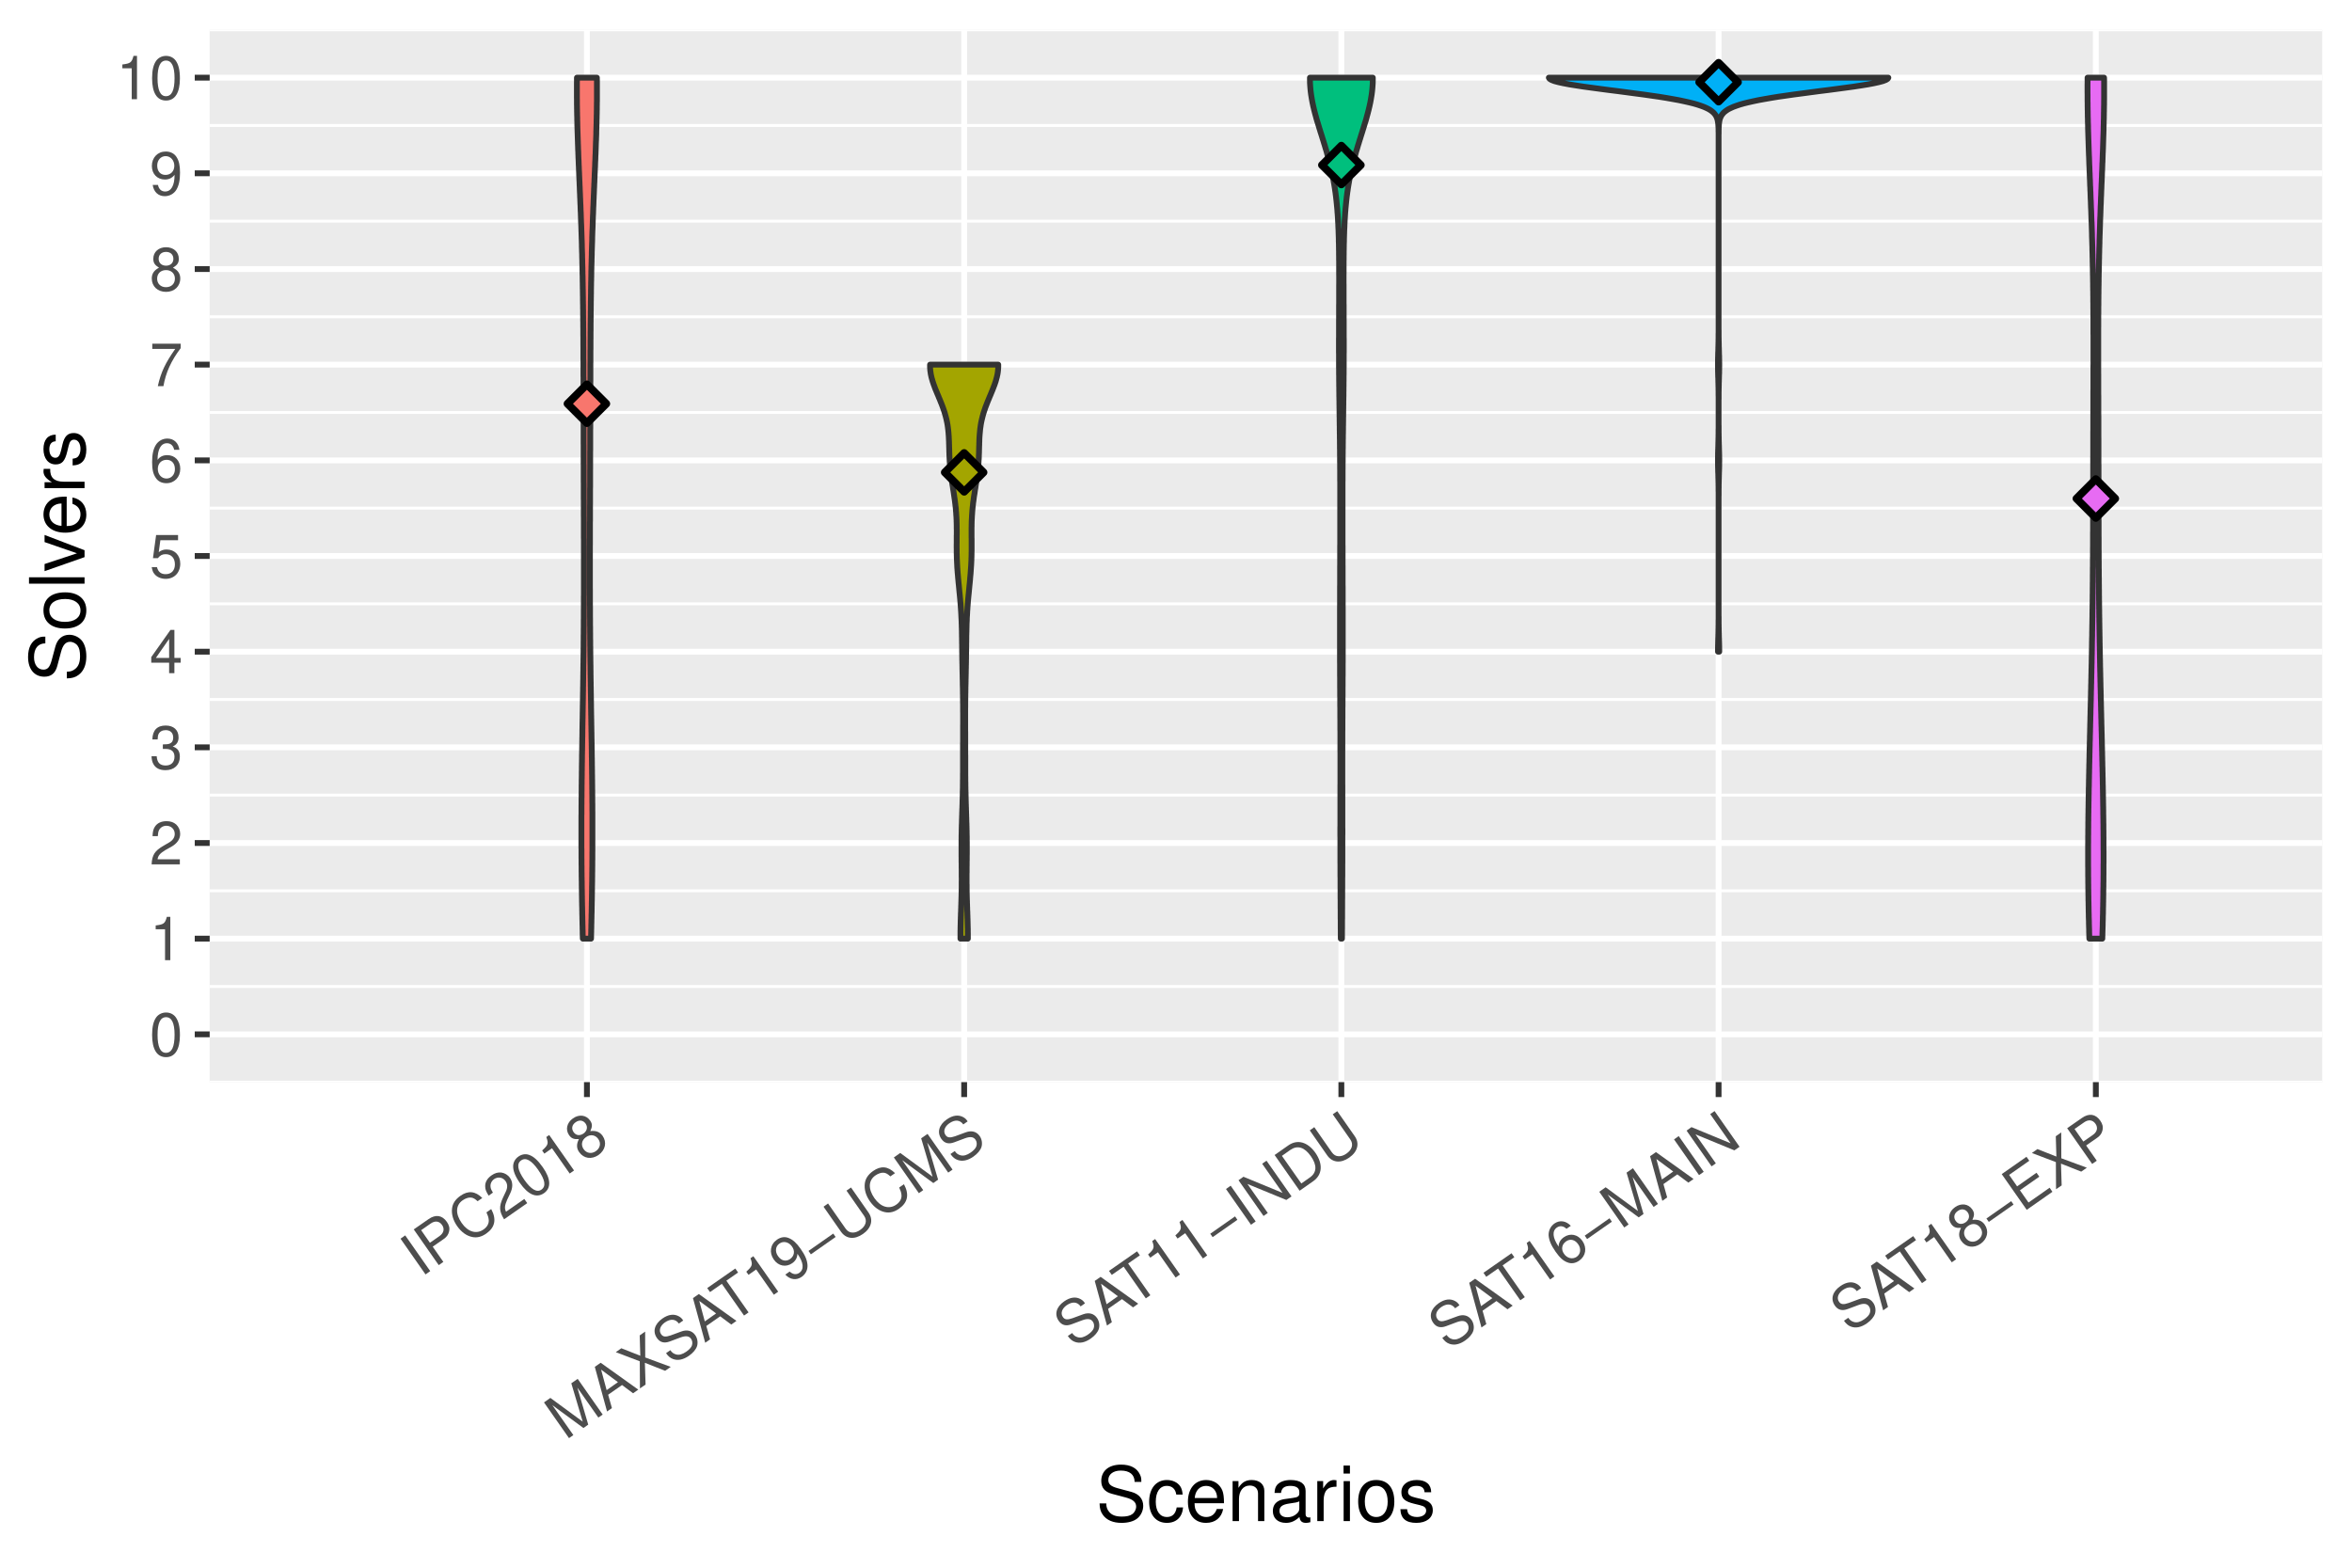 <?xml version="1.0" encoding="UTF-8"?>
<svg xmlns="http://www.w3.org/2000/svg" xmlns:xlink="http://www.w3.org/1999/xlink" width="432" height="288" viewBox="0 0 432 288">
<defs>
<g>
<g id="glyph-0-0">
<path d="M 3.031 -7.953 C 2.297 -7.953 1.641 -7.625 1.234 -7.078 C 0.719 -6.375 0.469 -5.328 0.469 -3.844 C 0.469 -1.172 1.359 0.25 3.031 0.25 C 4.672 0.25 5.578 -1.172 5.578 -3.781 C 5.578 -5.328 5.328 -6.359 4.812 -7.078 C 4.406 -7.641 3.766 -7.953 3.031 -7.953 Z M 3.031 -7.094 C 4.062 -7.094 4.594 -6.031 4.594 -3.875 C 4.594 -1.609 4.078 -0.547 3 -0.547 C 1.984 -0.547 1.469 -1.656 1.469 -3.844 C 1.469 -6.031 1.984 -7.094 3.031 -7.094 Z M 3.031 -7.094 "/>
</g>
<g id="glyph-0-1">
<path d="M 2.844 -5.672 L 2.844 0 L 3.812 0 L 3.812 -7.953 L 3.172 -7.953 C 2.844 -6.734 2.625 -6.562 1.125 -6.375 L 1.125 -5.672 Z M 2.844 -5.672 "/>
</g>
<g id="glyph-0-2">
<path d="M 5.562 -0.953 L 1.469 -0.953 C 1.562 -1.609 1.906 -2.031 2.875 -2.625 L 3.969 -3.234 C 5.062 -3.844 5.625 -4.656 5.625 -5.625 C 5.625 -6.297 5.359 -6.906 4.891 -7.344 C 4.438 -7.75 3.859 -7.953 3.125 -7.953 C 2.141 -7.953 1.391 -7.594 0.969 -6.922 C 0.688 -6.5 0.578 -6 0.547 -5.203 L 1.516 -5.203 C 1.547 -5.734 1.609 -6.062 1.75 -6.328 C 2 -6.812 2.516 -7.109 3.094 -7.109 C 3.969 -7.109 4.625 -6.469 4.625 -5.609 C 4.625 -4.969 4.266 -4.422 3.578 -4.031 L 2.562 -3.438 C 0.938 -2.5 0.469 -1.75 0.375 -0.016 L 5.562 -0.016 Z M 5.562 -0.953 "/>
</g>
<g id="glyph-0-3">
<path d="M 2.438 -3.656 L 2.953 -3.656 C 4.016 -3.656 4.578 -3.172 4.578 -2.219 C 4.578 -1.203 3.969 -0.609 2.969 -0.609 C 1.906 -0.609 1.391 -1.141 1.312 -2.312 L 0.359 -2.312 C 0.391 -1.672 0.5 -1.25 0.688 -0.906 C 1.094 -0.125 1.859 0.25 2.922 0.25 C 4.531 0.25 5.562 -0.719 5.562 -2.219 C 5.562 -3.234 5.188 -3.781 4.25 -4.109 C 4.969 -4.406 5.328 -4.969 5.328 -5.766 C 5.328 -7.125 4.438 -7.953 2.953 -7.953 C 1.391 -7.953 0.547 -7.078 0.516 -5.391 L 1.484 -5.391 C 1.5 -5.875 1.547 -6.156 1.656 -6.391 C 1.875 -6.844 2.359 -7.109 2.969 -7.109 C 3.828 -7.109 4.344 -6.594 4.344 -5.734 C 4.344 -5.172 4.141 -4.828 3.719 -4.641 C 3.453 -4.531 3.109 -4.484 2.438 -4.484 Z M 2.438 -3.656 "/>
</g>
<g id="glyph-0-4">
<path d="M 3.594 -1.922 L 3.594 0 L 4.562 0 L 4.562 -1.922 L 5.719 -1.922 L 5.719 -2.797 L 4.562 -2.797 L 4.562 -7.953 L 3.844 -7.953 L 0.312 -2.953 L 0.312 -1.922 Z M 3.594 -2.797 L 1.156 -2.797 L 3.594 -6.297 Z M 3.594 -2.797 "/>
</g>
<g id="glyph-0-5">
<path d="M 5.234 -7.797 L 1.203 -7.797 L 0.625 -3.547 L 1.516 -3.547 C 1.969 -4.094 2.344 -4.281 2.953 -4.281 C 4 -4.281 4.656 -3.562 4.656 -2.406 C 4.656 -1.281 4 -0.609 2.953 -0.609 C 2.094 -0.609 1.578 -1.031 1.359 -1.906 L 0.391 -1.906 C 0.516 -1.281 0.625 -0.969 0.859 -0.688 C 1.297 -0.094 2.094 0.25 2.969 0.25 C 4.547 0.25 5.641 -0.891 5.641 -2.547 C 5.641 -4.078 4.625 -5.141 3.125 -5.141 C 2.578 -5.141 2.141 -5 1.688 -4.656 L 1.984 -6.844 L 5.234 -6.844 Z M 5.234 -7.797 "/>
</g>
<g id="glyph-0-6">
<path d="M 5.484 -5.891 C 5.297 -7.188 4.453 -7.953 3.266 -7.953 C 2.406 -7.953 1.641 -7.531 1.172 -6.812 C 0.688 -6.031 0.469 -5.078 0.469 -3.625 C 0.469 -2.281 0.656 -1.438 1.141 -0.734 C 1.547 -0.094 2.234 0.25 3.094 0.25 C 4.578 0.25 5.641 -0.859 5.641 -2.406 C 5.641 -3.875 4.656 -4.906 3.25 -4.906 C 2.484 -4.906 1.875 -4.625 1.469 -4.031 C 1.469 -6 2.094 -7.094 3.203 -7.094 C 3.891 -7.094 4.359 -6.656 4.516 -5.891 Z M 3.141 -4.047 C 4.062 -4.047 4.656 -3.391 4.656 -2.328 C 4.656 -1.328 4 -0.609 3.109 -0.609 C 2.203 -0.609 1.516 -1.359 1.516 -2.375 C 1.516 -3.359 2.172 -4.047 3.141 -4.047 Z M 3.141 -4.047 "/>
</g>
<g id="glyph-0-7">
<path d="M 5.719 -7.797 L 0.5 -7.797 L 0.5 -6.844 L 4.719 -6.844 C 2.859 -4.188 2.094 -2.562 1.516 0 L 2.547 0 C 2.984 -2.5 3.953 -4.641 5.719 -6.984 Z M 5.719 -7.797 "/>
</g>
<g id="glyph-0-8">
<path d="M 4.297 -4.188 C 5.109 -4.688 5.375 -5.078 5.375 -5.828 C 5.375 -7.078 4.406 -7.953 3.031 -7.953 C 1.656 -7.953 0.688 -7.078 0.688 -5.844 C 0.688 -5.078 0.938 -4.703 1.734 -4.188 C 0.844 -3.734 0.406 -3.094 0.406 -2.219 C 0.406 -0.766 1.469 0.25 3.031 0.25 C 4.562 0.25 5.641 -0.766 5.641 -2.219 C 5.641 -3.094 5.203 -3.734 4.297 -4.188 Z M 3.031 -7.094 C 3.844 -7.094 4.375 -6.594 4.375 -5.812 C 4.375 -5.062 3.844 -4.562 3.031 -4.562 C 2.203 -4.562 1.672 -5.062 1.672 -5.828 C 1.672 -6.594 2.203 -7.094 3.031 -7.094 Z M 3.031 -3.75 C 4 -3.75 4.656 -3.109 4.656 -2.188 C 4.656 -1.234 4 -0.609 3 -0.609 C 2.062 -0.609 1.391 -1.25 1.391 -2.172 C 1.391 -3.125 2.047 -3.75 3.031 -3.75 Z M 3.031 -3.75 "/>
</g>
<g id="glyph-0-9">
<path d="M 0.578 -1.812 C 0.766 -0.516 1.609 0.25 2.797 0.25 C 3.656 0.25 4.438 -0.172 4.891 -0.875 C 5.375 -1.656 5.594 -2.625 5.594 -4.062 C 5.594 -5.406 5.406 -6.266 4.938 -6.969 C 4.516 -7.609 3.828 -7.953 2.969 -7.953 C 1.484 -7.953 0.422 -6.844 0.422 -5.297 C 0.422 -3.844 1.406 -2.812 2.812 -2.812 C 3.547 -2.812 4.109 -3.062 4.594 -3.672 C 4.594 -1.688 3.969 -0.609 2.859 -0.609 C 2.172 -0.609 1.703 -1.047 1.547 -1.812 Z M 2.953 -7.109 C 3.859 -7.109 4.547 -6.344 4.547 -5.328 C 4.547 -4.344 3.891 -3.656 2.922 -3.656 C 1.984 -3.656 1.406 -4.328 1.406 -5.375 C 1.406 -6.375 2.062 -7.109 2.953 -7.109 Z M 2.953 -7.109 "/>
</g>
<g id="glyph-1-0">
<path d="M -2.844 -7.797 L -3.703 -7.188 L 0.891 -0.625 L 1.75 -1.234 Z M -2.844 -7.797 "/>
</g>
<g id="glyph-1-1">
<path d="M -0.297 -3.969 L 1.766 -5.406 C 2.281 -5.766 2.578 -6.188 2.703 -6.75 C 2.859 -7.391 2.719 -7.922 2.297 -8.531 C 1.438 -9.766 0.234 -9.938 -1.062 -9.031 L -3.781 -7.141 L 0.812 -0.578 L 1.656 -1.172 Z M -0.812 -4.688 L -2.422 -7 L -0.672 -8.219 C 0.125 -8.781 0.906 -8.688 1.422 -7.953 C 1.922 -7.234 1.734 -6.469 0.938 -5.906 Z M -0.812 -4.688 "/>
</g>
<g id="glyph-1-2">
<path d="M 2.797 -8.703 C 1.516 -9.984 0.203 -10.109 -1.234 -9.094 C -2.125 -8.469 -2.641 -7.703 -2.75 -6.812 C -2.891 -5.734 -2.562 -4.594 -1.812 -3.531 C -1.047 -2.438 -0.078 -1.734 0.984 -1.531 C 1.859 -1.359 2.688 -1.578 3.531 -2.172 C 5.141 -3.297 5.453 -4.781 4.438 -6.672 L 3.562 -6.062 C 3.797 -5.562 3.922 -5.188 3.969 -4.828 C 4.094 -4.094 3.734 -3.406 3.031 -2.922 C 1.719 -2 0.156 -2.469 -0.984 -4.109 C -2.172 -5.797 -2.094 -7.375 -0.828 -8.266 C -0.297 -8.641 0.312 -8.844 0.766 -8.781 C 1.172 -8.719 1.484 -8.531 1.938 -8.109 Z M 2.797 -8.703 "/>
</g>
<g id="glyph-1-3">
<path d="M 4.016 -3.969 L 0.656 -1.625 C 0.359 -2.203 0.391 -2.75 0.859 -3.812 L 1.391 -4.938 C 1.938 -6.047 1.938 -7.047 1.375 -7.844 C 1 -8.391 0.422 -8.734 -0.219 -8.828 C -0.812 -8.891 -1.406 -8.734 -2 -8.312 C -2.812 -7.75 -3.219 -7.016 -3.172 -6.234 C -3.172 -5.719 -2.969 -5.25 -2.531 -4.578 L -1.75 -5.141 C -2.031 -5.594 -2.172 -5.891 -2.188 -6.188 C -2.266 -6.719 -2.016 -7.266 -1.547 -7.609 C -0.828 -8.109 0.078 -7.953 0.562 -7.25 C 0.938 -6.719 0.969 -6.078 0.625 -5.344 L 0.125 -4.281 C -0.672 -2.578 -0.609 -1.703 0.297 -0.234 L 4.547 -3.203 Z M 4.016 -3.969 "/>
</g>
<g id="glyph-1-4">
<path d="M -2.078 -8.25 C -2.688 -7.828 -3.031 -7.188 -3.047 -6.5 C -3.062 -5.625 -2.672 -4.625 -1.812 -3.406 C -0.281 -1.219 1.25 -0.578 2.625 -1.531 C 3.969 -2.484 3.891 -4.156 2.391 -6.297 C 1.5 -7.562 0.719 -8.266 -0.125 -8.562 C -0.781 -8.797 -1.484 -8.672 -2.078 -8.25 Z M -1.578 -7.547 C -0.734 -8.141 0.312 -7.578 1.547 -5.812 C 2.844 -3.953 3.031 -2.797 2.141 -2.172 C 1.312 -1.594 0.25 -2.203 -1 -3.984 C -2.25 -5.781 -2.438 -6.953 -1.578 -7.547 Z M -1.578 -7.547 "/>
</g>
<g id="glyph-1-5">
<path d="M -0.922 -6.266 L 2.328 -1.625 L 3.125 -2.188 L -1.438 -8.703 L -1.969 -8.328 C -1.531 -7.141 -1.609 -6.875 -2.734 -5.859 L -2.328 -5.281 Z M -0.922 -6.266 "/>
</g>
<g id="glyph-1-6">
<path d="M 1.109 -5.906 C 1.5 -6.781 1.5 -7.234 1.062 -7.859 C 0.344 -8.875 -0.953 -9.047 -2.078 -8.25 C -3.203 -7.469 -3.5 -6.188 -2.797 -5.172 C -2.344 -4.547 -1.938 -4.391 -0.984 -4.438 C -1.453 -3.547 -1.453 -2.766 -0.938 -2.047 C -0.109 -0.859 1.344 -0.641 2.625 -1.531 C 3.875 -2.422 4.188 -3.859 3.359 -5.047 C 2.844 -5.766 2.125 -6.047 1.109 -5.906 Z M -1.578 -7.547 C -0.922 -8.016 -0.203 -7.922 0.25 -7.281 C 0.672 -6.656 0.516 -5.938 -0.141 -5.469 C -0.828 -5 -1.531 -5.094 -1.969 -5.734 C -2.406 -6.359 -2.266 -7.078 -1.578 -7.547 Z M 0.328 -4.812 C 1.125 -5.375 2.031 -5.219 2.562 -4.469 C 3.109 -3.688 2.938 -2.797 2.109 -2.219 C 1.344 -1.688 0.422 -1.828 -0.109 -2.578 C -0.656 -3.359 -0.484 -4.25 0.328 -4.812 Z M 0.328 -4.812 "/>
</g>
<g id="glyph-1-7">
<path d="M 4.203 -2.953 L 2.203 -9.75 L 6.062 -4.25 L 6.859 -4.797 L 2.266 -11.359 L 1.094 -10.547 L 3.188 -3.5 L -2.75 -7.859 L -3.922 -7.031 L 0.672 -0.469 L 1.469 -1.031 L -2.391 -6.531 L 3.328 -2.328 Z M 4.203 -2.953 "/>
</g>
<g id="glyph-1-8">
<path d="M 2.906 -4.969 L 4.938 -3.453 L 5.891 -4.125 L -1.016 -9.062 L -2.094 -8.312 L 0.156 -0.109 L 1.047 -0.734 L 0.359 -3.188 Z M 2.156 -5.5 L 0.078 -4.031 L -0.938 -7.797 Z M 2.156 -5.5 "/>
</g>
<g id="glyph-1-9">
<path d="M 1.156 -5.828 L 1.141 -10.578 L 0.141 -9.875 L 0.25 -6.141 L -3.234 -7.516 L -4.25 -6.797 L 0.156 -5.125 L 0.188 -0.141 L 1.219 -0.844 L 1.094 -4.844 L 4.812 -3.375 L 5.844 -4.094 Z M 1.156 -5.828 "/>
</g>
<g id="glyph-1-10">
<path d="M 2.125 -8.406 C 1.812 -8.859 1.688 -8.953 1.328 -9.172 C 0.438 -9.672 -0.609 -9.531 -1.703 -8.766 C -3.156 -7.75 -3.531 -6.375 -2.703 -5.188 C -2.141 -4.375 -1.359 -4.172 -0.328 -4.562 L 1.594 -5.281 C 2.594 -5.656 3.203 -5.562 3.562 -5.047 C 3.812 -4.703 3.859 -4.219 3.719 -3.812 C 3.594 -3.453 3.234 -3.062 2.703 -2.688 C 1.984 -2.188 1.375 -2.016 0.812 -2.172 C 0.359 -2.297 0.031 -2.531 -0.234 -2.953 L -1.031 -2.406 C -0.609 -1.797 -0.203 -1.484 0.297 -1.312 C 1.188 -1 2.156 -1.219 3.172 -1.922 C 3.953 -2.469 4.469 -3.094 4.672 -3.719 C 4.859 -4.375 4.734 -5.156 4.328 -5.719 C 3.766 -6.531 2.844 -6.781 1.781 -6.391 L -0.172 -5.672 C -1.125 -5.344 -1.594 -5.391 -1.938 -5.891 C -2.406 -6.562 -2.125 -7.422 -1.25 -8.047 C -0.203 -8.766 0.703 -8.703 1.328 -7.844 Z M 2.125 -8.406 "/>
</g>
<g id="glyph-1-11">
<path d="M -0.891 -8.062 L 1.266 -9.562 L 0.75 -10.297 L -4.406 -6.703 L -3.891 -5.969 L -1.719 -7.484 L 2.359 -1.656 L 3.188 -2.234 Z M -0.891 -8.062 "/>
</g>
<g id="glyph-1-12">
<path d="M -0.578 -1.812 C 0.328 -0.859 1.453 -0.719 2.438 -1.406 C 3.141 -1.891 3.547 -2.688 3.5 -3.531 C 3.453 -4.438 3.078 -5.359 2.25 -6.531 C 1.484 -7.625 0.828 -8.219 0.047 -8.531 C -0.656 -8.828 -1.422 -8.719 -2.125 -8.219 C -3.344 -7.359 -3.578 -5.844 -2.688 -4.578 C -1.859 -3.375 -0.453 -3.109 0.688 -3.906 C 1.297 -4.328 1.609 -4.875 1.656 -5.641 C 2.797 -4.016 2.906 -2.781 2 -2.141 C 1.438 -1.75 0.797 -1.844 0.219 -2.375 Z M -1.656 -7.516 C -0.922 -8.047 0.078 -7.812 0.656 -6.969 C 1.234 -6.172 1.094 -5.234 0.297 -4.672 C -0.469 -4.141 -1.328 -4.359 -1.922 -5.219 C -2.5 -6.031 -2.391 -7.016 -1.656 -7.516 Z M -1.656 -7.516 "/>
</g>
<g id="glyph-1-13">
<path d="M 3.219 -5.844 L -1.328 -2.656 L -0.891 -2.031 L 3.656 -5.219 Z M 3.219 -5.844 "/>
</g>
<g id="glyph-1-14">
<path d="M 0.391 -10.047 L 3.609 -5.438 C 4.234 -4.562 3.969 -3.562 2.906 -2.828 C 2.422 -2.484 1.938 -2.328 1.484 -2.344 C 0.969 -2.359 0.578 -2.578 0.219 -3.078 L -3 -7.688 L -3.828 -7.094 L -0.609 -2.484 C 0.328 -1.156 1.859 -1 3.422 -2.094 C 4.969 -3.172 5.359 -4.703 4.438 -6.016 L 1.219 -10.625 Z M 0.391 -10.047 "/>
</g>
<g id="glyph-1-15">
<path d="M 1.234 -10.641 L 0.438 -10.078 L 4.188 -4.719 L -3 -7.688 L -3.906 -7.047 L 0.688 -0.484 L 1.469 -1.031 L -2.266 -6.359 L 4.875 -3.422 L 5.828 -4.078 Z M 1.234 -10.641 "/>
</g>
<g id="glyph-1-16">
<path d="M 0.812 -0.562 L 3.328 -2.328 C 4.984 -3.5 5.141 -5.453 3.719 -7.516 C 2.281 -9.547 0.406 -10.062 -1.266 -8.891 L -3.781 -7.125 Z M 1.125 -1.891 L -2.438 -6.969 L -0.891 -8.062 C 0.422 -8.969 1.703 -8.578 2.875 -6.906 C 4.047 -5.234 3.984 -3.891 2.672 -2.984 Z M 1.125 -1.891 "/>
</g>
<g id="glyph-1-17">
<path d="M 1.125 -7.969 C 0.219 -8.922 -0.922 -9.062 -1.891 -8.391 C -2.594 -7.891 -2.969 -7.109 -2.953 -6.25 C -2.891 -5.328 -2.516 -4.422 -1.688 -3.234 C -0.922 -2.141 -0.297 -1.547 0.516 -1.25 C 1.219 -0.969 1.969 -1.078 2.672 -1.578 C 3.891 -2.422 4.125 -3.938 3.25 -5.203 C 2.406 -6.406 1 -6.688 -0.156 -5.875 C -0.781 -5.438 -1.125 -4.859 -1.109 -4.141 C -2.234 -5.766 -2.344 -7.016 -1.438 -7.656 C -0.875 -8.047 -0.234 -7.953 0.328 -7.422 Z M 0.25 -5.109 C 1 -5.641 1.875 -5.453 2.484 -4.578 C 3.047 -3.766 2.938 -2.797 2.203 -2.281 C 1.453 -1.766 0.453 -1.984 -0.125 -2.828 C -0.688 -3.625 -0.547 -4.562 0.25 -5.109 Z M 0.25 -5.109 "/>
</g>
<g id="glyph-1-18">
<path d="M -0.438 -4.156 L 3.125 -6.656 L 2.609 -7.375 L -0.953 -4.875 L -2.422 -6.984 L 1.281 -9.578 L 0.766 -10.312 L -3.781 -7.125 L 0.812 -0.562 L 5.531 -3.875 L 5.016 -4.625 L 1.141 -1.906 Z M -0.438 -4.156 "/>
</g>
<g id="glyph-2-0">
<path d="M 8.344 -7.203 C 8.344 -7.906 8.297 -8.109 8.078 -8.578 C 7.516 -9.766 6.328 -10.375 4.609 -10.375 C 2.359 -10.375 0.984 -9.219 0.984 -7.375 C 0.984 -6.125 1.641 -5.344 2.984 -5 L 5.516 -4.328 C 6.812 -3.984 7.391 -3.469 7.391 -2.672 C 7.391 -2.125 7.094 -1.562 6.656 -1.266 C 6.266 -0.969 5.609 -0.828 4.781 -0.828 C 3.672 -0.828 2.922 -1.094 2.438 -1.688 C 2.062 -2.125 1.891 -2.625 1.906 -3.25 L 0.672 -3.25 C 0.688 -2.312 0.875 -1.688 1.281 -1.141 C 1.969 -0.172 3.156 0.328 4.703 0.328 C 5.922 0.328 6.922 0.047 7.578 -0.469 C 8.266 -1.016 8.688 -1.922 8.688 -2.797 C 8.688 -4.062 7.906 -4.984 6.531 -5.359 L 3.969 -6.047 C 2.734 -6.391 2.281 -6.781 2.281 -7.562 C 2.281 -8.594 3.188 -9.281 4.562 -9.281 C 6.188 -9.281 7.094 -8.547 7.109 -7.203 Z M 8.344 -7.203 "/>
</g>
<g id="glyph-2-1">
<path d="M 6.594 -4.875 C 6.531 -5.594 6.391 -6.047 6.109 -6.453 C 5.594 -7.141 4.719 -7.547 3.703 -7.547 C 1.703 -7.547 0.438 -5.984 0.438 -3.547 C 0.438 -1.172 1.688 0.328 3.688 0.328 C 5.438 0.328 6.531 -0.734 6.672 -2.516 L 5.5 -2.516 C 5.312 -1.344 4.703 -0.75 3.703 -0.75 C 2.422 -0.75 1.656 -1.812 1.656 -3.547 C 1.656 -5.375 2.406 -6.469 3.688 -6.469 C 4.656 -6.469 5.281 -5.891 5.422 -4.875 Z M 6.594 -4.875 "/>
</g>
<g id="glyph-2-2">
<path d="M 7.188 -3.281 C 7.188 -4.391 7.094 -5.062 6.891 -5.609 C 6.406 -6.812 5.297 -7.547 3.922 -7.547 C 1.875 -7.547 0.562 -5.984 0.562 -3.562 C 0.562 -1.141 1.812 0.328 3.891 0.328 C 5.578 0.328 6.734 -0.625 7.031 -2.219 L 5.859 -2.219 C 5.531 -1.266 4.875 -0.75 3.938 -0.75 C 3.188 -0.75 2.562 -1.094 2.172 -1.703 C 1.891 -2.125 1.797 -2.547 1.781 -3.281 Z M 1.812 -4.234 C 1.906 -5.594 2.734 -6.469 3.906 -6.469 C 5.094 -6.469 5.922 -5.547 5.922 -4.234 Z M 1.812 -4.234 "/>
</g>
<g id="glyph-2-3">
<path d="M 0.984 -7.344 L 0.984 0 L 2.156 0 L 2.156 -4.047 C 2.156 -5.547 2.938 -6.531 4.141 -6.531 C 5.062 -6.531 5.656 -5.969 5.656 -5.078 L 5.656 0 L 6.812 0 L 6.812 -5.547 C 6.812 -6.766 5.906 -7.547 4.5 -7.547 C 3.406 -7.547 2.703 -7.125 2.062 -6.109 L 2.062 -7.344 Z M 0.984 -7.344 "/>
</g>
<g id="glyph-2-4">
<path d="M 7.484 -0.688 C 7.359 -0.656 7.312 -0.656 7.234 -0.656 C 6.828 -0.656 6.609 -0.875 6.609 -1.234 L 6.609 -5.547 C 6.609 -6.844 5.656 -7.547 3.844 -7.547 C 2.766 -7.547 1.922 -7.234 1.406 -6.688 C 1.078 -6.312 0.938 -5.891 0.906 -5.172 L 2.094 -5.172 C 2.188 -6.062 2.719 -6.469 3.812 -6.469 C 4.875 -6.469 5.453 -6.078 5.453 -5.375 L 5.453 -5.062 C 5.438 -4.562 5.188 -4.375 4.234 -4.25 C 2.578 -4.047 2.328 -3.984 1.875 -3.812 C 1.016 -3.438 0.594 -2.797 0.594 -1.844 C 0.594 -0.516 1.516 0.328 3 0.328 C 3.922 0.328 4.656 0 5.484 -0.75 C 5.578 0 5.938 0.328 6.688 0.328 C 6.938 0.328 7.094 0.297 7.484 0.203 Z M 5.453 -2.312 C 5.453 -1.922 5.328 -1.688 4.984 -1.359 C 4.516 -0.922 3.938 -0.703 3.25 -0.703 C 2.344 -0.703 1.812 -1.141 1.812 -1.875 C 1.812 -2.641 2.312 -3.031 3.562 -3.219 C 4.812 -3.391 5.047 -3.438 5.453 -3.625 Z M 5.453 -2.312 "/>
</g>
<g id="glyph-2-5">
<path d="M 0.969 -7.344 L 0.969 0 L 2.141 0 L 2.141 -3.812 C 2.156 -5.578 2.891 -6.359 4.5 -6.312 L 4.5 -7.5 C 4.297 -7.531 4.188 -7.547 4.047 -7.547 C 3.297 -7.547 2.719 -7.094 2.047 -6 L 2.047 -7.344 Z M 0.969 -7.344 "/>
</g>
<g id="glyph-2-6">
<path d="M 2.094 -7.344 L 0.938 -7.344 L 0.938 0 L 2.094 0 Z M 2.094 -10.203 L 0.922 -10.203 L 0.922 -8.734 L 2.094 -8.734 Z M 2.094 -10.203 "/>
</g>
<g id="glyph-2-7">
<path d="M 3.812 -7.547 C 1.734 -7.547 0.5 -6.078 0.5 -3.609 C 0.5 -1.141 1.734 0.328 3.828 0.328 C 5.891 0.328 7.141 -1.141 7.141 -3.562 C 7.141 -6.109 5.938 -7.547 3.812 -7.547 Z M 3.828 -6.469 C 5.141 -6.469 5.922 -5.391 5.922 -3.562 C 5.922 -1.828 5.109 -0.75 3.828 -0.75 C 2.516 -0.75 1.719 -1.828 1.719 -3.609 C 1.719 -5.391 2.516 -6.469 3.828 -6.469 Z M 3.828 -6.469 "/>
</g>
<g id="glyph-2-8">
<path d="M 6.125 -5.297 C 6.125 -6.734 5.172 -7.547 3.469 -7.547 C 1.766 -7.547 0.656 -6.656 0.656 -5.312 C 0.656 -4.156 1.25 -3.609 2.984 -3.188 L 4.078 -2.922 C 4.891 -2.734 5.203 -2.438 5.203 -1.922 C 5.203 -1.219 4.516 -0.75 3.5 -0.75 C 2.875 -0.75 2.344 -0.938 2.047 -1.25 C 1.859 -1.453 1.781 -1.672 1.703 -2.188 L 0.469 -2.188 C 0.531 -0.484 1.484 0.328 3.406 0.328 C 5.25 0.328 6.422 -0.594 6.422 -2 C 6.422 -3.094 5.812 -3.703 4.359 -4.047 L 3.234 -4.312 C 2.281 -4.531 1.875 -4.844 1.875 -5.359 C 1.875 -6.047 2.484 -6.469 3.438 -6.469 C 4.375 -6.469 4.875 -6.062 4.906 -5.297 Z M 6.125 -5.297 "/>
</g>
<g id="glyph-3-0">
<path d="M -7.203 -8.344 C -7.906 -8.344 -8.109 -8.297 -8.578 -8.078 C -9.766 -7.516 -10.375 -6.328 -10.375 -4.609 C -10.375 -2.359 -9.219 -0.984 -7.375 -0.984 C -6.125 -0.984 -5.344 -1.641 -5 -2.984 L -4.328 -5.516 C -3.984 -6.812 -3.469 -7.391 -2.672 -7.391 C -2.125 -7.391 -1.562 -7.094 -1.266 -6.656 C -0.969 -6.266 -0.828 -5.609 -0.828 -4.781 C -0.828 -3.672 -1.094 -2.922 -1.688 -2.438 C -2.125 -2.062 -2.625 -1.891 -3.25 -1.906 L -3.25 -0.672 C -2.312 -0.688 -1.688 -0.875 -1.141 -1.281 C -0.172 -1.969 0.328 -3.156 0.328 -4.703 C 0.328 -5.922 0.047 -6.922 -0.469 -7.578 C -1.016 -8.266 -1.922 -8.688 -2.797 -8.688 C -4.062 -8.688 -4.984 -7.906 -5.359 -6.531 L -6.047 -3.969 C -6.391 -2.734 -6.781 -2.281 -7.562 -2.281 C -8.594 -2.281 -9.281 -3.188 -9.281 -4.562 C -9.281 -6.188 -8.547 -7.094 -7.203 -7.109 Z M -7.203 -8.344 "/>
</g>
<g id="glyph-3-1">
<path d="M -7.547 -3.812 C -7.547 -1.734 -6.078 -0.5 -3.609 -0.5 C -1.141 -0.5 0.328 -1.734 0.328 -3.828 C 0.328 -5.891 -1.141 -7.141 -3.562 -7.141 C -6.109 -7.141 -7.547 -5.938 -7.547 -3.812 Z M -6.469 -3.828 C -6.469 -5.141 -5.391 -5.922 -3.562 -5.922 C -1.828 -5.922 -0.75 -5.109 -0.75 -3.828 C -0.75 -2.516 -1.828 -1.719 -3.609 -1.719 C -5.391 -1.719 -6.469 -2.516 -6.469 -3.828 Z M -6.469 -3.828 "/>
</g>
<g id="glyph-3-2">
<path d="M -10.203 -2.125 L -10.203 -0.953 L 0 -0.953 L 0 -2.125 Z M -10.203 -2.125 "/>
</g>
<g id="glyph-3-3">
<path d="M 0 -3.984 L -7.344 -6.797 L -7.344 -5.484 L -1.391 -3.422 L -7.344 -1.453 L -7.344 -0.141 L 0 -2.719 Z M 0 -3.984 "/>
</g>
<g id="glyph-3-4">
<path d="M -3.281 -7.188 C -4.391 -7.188 -5.062 -7.094 -5.609 -6.891 C -6.812 -6.406 -7.547 -5.297 -7.547 -3.922 C -7.547 -1.875 -5.984 -0.562 -3.562 -0.562 C -1.141 -0.562 0.328 -1.812 0.328 -3.891 C 0.328 -5.578 -0.625 -6.734 -2.219 -7.031 L -2.219 -5.859 C -1.266 -5.531 -0.75 -4.875 -0.75 -3.938 C -0.75 -3.188 -1.094 -2.562 -1.703 -2.172 C -2.125 -1.891 -2.547 -1.797 -3.281 -1.781 Z M -4.234 -1.812 C -5.594 -1.906 -6.469 -2.734 -6.469 -3.906 C -6.469 -5.094 -5.547 -5.922 -4.234 -5.922 Z M -4.234 -1.812 "/>
</g>
<g id="glyph-3-5">
<path d="M -7.344 -0.969 L 0 -0.969 L 0 -2.141 L -3.812 -2.141 C -5.578 -2.156 -6.359 -2.891 -6.312 -4.5 L -7.5 -4.5 C -7.531 -4.297 -7.547 -4.188 -7.547 -4.047 C -7.547 -3.297 -7.094 -2.719 -6 -2.047 L -7.344 -2.047 Z M -7.344 -0.969 "/>
</g>
<g id="glyph-3-6">
<path d="M -5.297 -6.125 C -6.734 -6.125 -7.547 -5.172 -7.547 -3.469 C -7.547 -1.766 -6.656 -0.656 -5.312 -0.656 C -4.156 -0.656 -3.609 -1.25 -3.188 -2.984 L -2.922 -4.078 C -2.734 -4.891 -2.438 -5.203 -1.922 -5.203 C -1.219 -5.203 -0.75 -4.516 -0.75 -3.5 C -0.75 -2.875 -0.938 -2.344 -1.25 -2.047 C -1.453 -1.859 -1.672 -1.781 -2.188 -1.703 L -2.188 -0.469 C -0.484 -0.531 0.328 -1.484 0.328 -3.406 C 0.328 -5.25 -0.594 -6.422 -2 -6.422 C -3.094 -6.422 -3.703 -5.812 -4.047 -4.359 L -4.312 -3.234 C -4.531 -2.281 -4.844 -1.875 -5.359 -1.875 C -6.047 -1.875 -6.469 -2.484 -6.469 -3.438 C -6.469 -4.375 -6.062 -4.875 -5.297 -4.906 Z M -5.297 -6.125 "/>
</g>
</g>
<clipPath id="clip-0">
<path clip-rule="nonzero" d="M 38.512 5.48 L 426.52 5.48 L 426.52 198.801 L 38.512 198.801 Z M 38.512 5.48 "/>
</clipPath>
<clipPath id="clip-1">
<path clip-rule="nonzero" d="M 38.512 198 L 426.52 198 L 426.52 198.801 L 38.512 198.801 Z M 38.512 198 "/>
</clipPath>
<clipPath id="clip-2">
<path clip-rule="nonzero" d="M 38.512 180 L 426.52 180 L 426.52 182 L 38.512 182 Z M 38.512 180 "/>
</clipPath>
<clipPath id="clip-3">
<path clip-rule="nonzero" d="M 38.512 163 L 426.52 163 L 426.52 164 L 38.512 164 Z M 38.512 163 "/>
</clipPath>
<clipPath id="clip-4">
<path clip-rule="nonzero" d="M 38.512 145 L 426.52 145 L 426.52 147 L 38.512 147 Z M 38.512 145 "/>
</clipPath>
<clipPath id="clip-5">
<path clip-rule="nonzero" d="M 38.512 128 L 426.52 128 L 426.52 129 L 38.512 129 Z M 38.512 128 "/>
</clipPath>
<clipPath id="clip-6">
<path clip-rule="nonzero" d="M 38.512 110 L 426.52 110 L 426.52 112 L 38.512 112 Z M 38.512 110 "/>
</clipPath>
<clipPath id="clip-7">
<path clip-rule="nonzero" d="M 38.512 93 L 426.52 93 L 426.52 94 L 38.512 94 Z M 38.512 93 "/>
</clipPath>
<clipPath id="clip-8">
<path clip-rule="nonzero" d="M 38.512 75 L 426.52 75 L 426.52 77 L 38.512 77 Z M 38.512 75 "/>
</clipPath>
<clipPath id="clip-9">
<path clip-rule="nonzero" d="M 38.512 57 L 426.52 57 L 426.52 59 L 38.512 59 Z M 38.512 57 "/>
</clipPath>
<clipPath id="clip-10">
<path clip-rule="nonzero" d="M 38.512 40 L 426.52 40 L 426.52 41 L 38.512 41 Z M 38.512 40 "/>
</clipPath>
<clipPath id="clip-11">
<path clip-rule="nonzero" d="M 38.512 22 L 426.52 22 L 426.52 24 L 38.512 24 Z M 38.512 22 "/>
</clipPath>
<clipPath id="clip-12">
<path clip-rule="nonzero" d="M 38.512 5.48 L 426.52 5.48 L 426.52 6 L 38.512 6 Z M 38.512 5.48 "/>
</clipPath>
<clipPath id="clip-13">
<path clip-rule="nonzero" d="M 38.512 189 L 426.52 189 L 426.52 191 L 38.512 191 Z M 38.512 189 "/>
</clipPath>
<clipPath id="clip-14">
<path clip-rule="nonzero" d="M 38.512 171 L 426.52 171 L 426.52 173 L 38.512 173 Z M 38.512 171 "/>
</clipPath>
<clipPath id="clip-15">
<path clip-rule="nonzero" d="M 38.512 154 L 426.52 154 L 426.52 156 L 38.512 156 Z M 38.512 154 "/>
</clipPath>
<clipPath id="clip-16">
<path clip-rule="nonzero" d="M 38.512 136 L 426.52 136 L 426.52 138 L 38.512 138 Z M 38.512 136 "/>
</clipPath>
<clipPath id="clip-17">
<path clip-rule="nonzero" d="M 38.512 119 L 426.52 119 L 426.52 121 L 38.512 121 Z M 38.512 119 "/>
</clipPath>
<clipPath id="clip-18">
<path clip-rule="nonzero" d="M 38.512 101 L 426.52 101 L 426.52 103 L 38.512 103 Z M 38.512 101 "/>
</clipPath>
<clipPath id="clip-19">
<path clip-rule="nonzero" d="M 38.512 84 L 426.52 84 L 426.52 86 L 38.512 86 Z M 38.512 84 "/>
</clipPath>
<clipPath id="clip-20">
<path clip-rule="nonzero" d="M 38.512 66 L 426.52 66 L 426.52 68 L 38.512 68 Z M 38.512 66 "/>
</clipPath>
<clipPath id="clip-21">
<path clip-rule="nonzero" d="M 38.512 48 L 426.52 48 L 426.52 50 L 38.512 50 Z M 38.512 48 "/>
</clipPath>
<clipPath id="clip-22">
<path clip-rule="nonzero" d="M 38.512 31 L 426.52 31 L 426.52 33 L 38.512 33 Z M 38.512 31 "/>
</clipPath>
<clipPath id="clip-23">
<path clip-rule="nonzero" d="M 38.512 13 L 426.52 13 L 426.52 15 L 38.512 15 Z M 38.512 13 "/>
</clipPath>
<clipPath id="clip-24">
<path clip-rule="nonzero" d="M 107 5.48 L 109 5.48 L 109 198.801 L 107 198.801 Z M 107 5.48 "/>
</clipPath>
<clipPath id="clip-25">
<path clip-rule="nonzero" d="M 176 5.48 L 178 5.48 L 178 198.801 L 176 198.801 Z M 176 5.48 "/>
</clipPath>
<clipPath id="clip-26">
<path clip-rule="nonzero" d="M 245 5.48 L 247 5.48 L 247 198.801 L 245 198.801 Z M 245 5.48 "/>
</clipPath>
<clipPath id="clip-27">
<path clip-rule="nonzero" d="M 315 5.48 L 317 5.48 L 317 198.801 L 315 198.801 Z M 315 5.48 "/>
</clipPath>
<clipPath id="clip-28">
<path clip-rule="nonzero" d="M 384 5.48 L 386 5.48 L 386 198.801 L 384 198.801 Z M 384 5.48 "/>
</clipPath>
</defs>
<rect x="-43.2" y="-28.8" width="518.4" height="345.6" fill="rgb(100%, 100%, 100%)" fill-opacity="1"/>
<rect x="-43.2" y="-28.8" width="518.4" height="345.6" fill="rgb(100%, 100%, 100%)" fill-opacity="1"/>
<path fill="none" stroke-width="1.07" stroke-linecap="round" stroke-linejoin="round" stroke="rgb(100%, 100%, 100%)" stroke-opacity="1" stroke-miterlimit="10" d="M 0 0 L 432 0 L 432 288 L 0 288 Z M 0 0 " transform="matrix(1, 0, 0, -1, 0, 288)"/>
<g clip-path="url(#clip-0)">
<path fill-rule="nonzero" fill="rgb(92.157%, 92.157%, 92.157%)" fill-opacity="1" d="M 38.512 198.801 L 426.52 198.801 L 426.52 5.48 L 38.512 5.48 Z M 38.512 198.801 "/>
</g>
<g clip-path="url(#clip-1)">
<path fill="none" stroke-width="0.53" stroke-linecap="butt" stroke-linejoin="round" stroke="rgb(100%, 100%, 100%)" stroke-opacity="1" stroke-miterlimit="10" d="M 38.512 89.199 L 426.52 89.199 " transform="matrix(1, 0, 0, -1, 0, 288)"/>
</g>
<g clip-path="url(#clip-2)">
<path fill="none" stroke-width="0.53" stroke-linecap="butt" stroke-linejoin="round" stroke="rgb(100%, 100%, 100%)" stroke-opacity="1" stroke-miterlimit="10" d="M 38.512 106.77 L 426.52 106.77 " transform="matrix(1, 0, 0, -1, 0, 288)"/>
</g>
<g clip-path="url(#clip-3)">
<path fill="none" stroke-width="0.53" stroke-linecap="butt" stroke-linejoin="round" stroke="rgb(100%, 100%, 100%)" stroke-opacity="1" stroke-miterlimit="10" d="M 38.512 124.352 L 426.52 124.352 " transform="matrix(1, 0, 0, -1, 0, 288)"/>
</g>
<g clip-path="url(#clip-4)">
<path fill="none" stroke-width="0.53" stroke-linecap="butt" stroke-linejoin="round" stroke="rgb(100%, 100%, 100%)" stroke-opacity="1" stroke-miterlimit="10" d="M 38.512 141.922 L 426.52 141.922 " transform="matrix(1, 0, 0, -1, 0, 288)"/>
</g>
<g clip-path="url(#clip-5)">
<path fill="none" stroke-width="0.53" stroke-linecap="butt" stroke-linejoin="round" stroke="rgb(100%, 100%, 100%)" stroke-opacity="1" stroke-miterlimit="10" d="M 38.512 159.5 L 426.52 159.5 " transform="matrix(1, 0, 0, -1, 0, 288)"/>
</g>
<g clip-path="url(#clip-6)">
<path fill="none" stroke-width="0.53" stroke-linecap="butt" stroke-linejoin="round" stroke="rgb(100%, 100%, 100%)" stroke-opacity="1" stroke-miterlimit="10" d="M 38.512 177.07 L 426.52 177.07 " transform="matrix(1, 0, 0, -1, 0, 288)"/>
</g>
<g clip-path="url(#clip-7)">
<path fill="none" stroke-width="0.53" stroke-linecap="butt" stroke-linejoin="round" stroke="rgb(100%, 100%, 100%)" stroke-opacity="1" stroke-miterlimit="10" d="M 38.512 194.648 L 426.52 194.648 " transform="matrix(1, 0, 0, -1, 0, 288)"/>
</g>
<g clip-path="url(#clip-8)">
<path fill="none" stroke-width="0.53" stroke-linecap="butt" stroke-linejoin="round" stroke="rgb(100%, 100%, 100%)" stroke-opacity="1" stroke-miterlimit="10" d="M 38.512 212.219 L 426.52 212.219 " transform="matrix(1, 0, 0, -1, 0, 288)"/>
</g>
<g clip-path="url(#clip-9)">
<path fill="none" stroke-width="0.53" stroke-linecap="butt" stroke-linejoin="round" stroke="rgb(100%, 100%, 100%)" stroke-opacity="1" stroke-miterlimit="10" d="M 38.512 229.801 L 426.52 229.801 " transform="matrix(1, 0, 0, -1, 0, 288)"/>
</g>
<g clip-path="url(#clip-10)">
<path fill="none" stroke-width="0.53" stroke-linecap="butt" stroke-linejoin="round" stroke="rgb(100%, 100%, 100%)" stroke-opacity="1" stroke-miterlimit="10" d="M 38.512 247.371 L 426.52 247.371 " transform="matrix(1, 0, 0, -1, 0, 288)"/>
</g>
<g clip-path="url(#clip-11)">
<path fill="none" stroke-width="0.53" stroke-linecap="butt" stroke-linejoin="round" stroke="rgb(100%, 100%, 100%)" stroke-opacity="1" stroke-miterlimit="10" d="M 38.512 264.949 L 426.52 264.949 " transform="matrix(1, 0, 0, -1, 0, 288)"/>
</g>
<g clip-path="url(#clip-12)">
<path fill="none" stroke-width="0.53" stroke-linecap="butt" stroke-linejoin="round" stroke="rgb(100%, 100%, 100%)" stroke-opacity="1" stroke-miterlimit="10" d="M 38.512 282.52 L 426.52 282.52 " transform="matrix(1, 0, 0, -1, 0, 288)"/>
</g>
<g clip-path="url(#clip-13)">
<path fill="none" stroke-width="1.07" stroke-linecap="butt" stroke-linejoin="round" stroke="rgb(100%, 100%, 100%)" stroke-opacity="1" stroke-miterlimit="10" d="M 38.512 97.98 L 426.52 97.98 " transform="matrix(1, 0, 0, -1, 0, 288)"/>
</g>
<g clip-path="url(#clip-14)">
<path fill="none" stroke-width="1.07" stroke-linecap="butt" stroke-linejoin="round" stroke="rgb(100%, 100%, 100%)" stroke-opacity="1" stroke-miterlimit="10" d="M 38.512 115.559 L 426.52 115.559 " transform="matrix(1, 0, 0, -1, 0, 288)"/>
</g>
<g clip-path="url(#clip-15)">
<path fill="none" stroke-width="1.07" stroke-linecap="butt" stroke-linejoin="round" stroke="rgb(100%, 100%, 100%)" stroke-opacity="1" stroke-miterlimit="10" d="M 38.512 133.129 L 426.52 133.129 " transform="matrix(1, 0, 0, -1, 0, 288)"/>
</g>
<g clip-path="url(#clip-16)">
<path fill="none" stroke-width="1.07" stroke-linecap="butt" stroke-linejoin="round" stroke="rgb(100%, 100%, 100%)" stroke-opacity="1" stroke-miterlimit="10" d="M 38.512 150.711 L 426.52 150.711 " transform="matrix(1, 0, 0, -1, 0, 288)"/>
</g>
<g clip-path="url(#clip-17)">
<path fill="none" stroke-width="1.07" stroke-linecap="butt" stroke-linejoin="round" stroke="rgb(100%, 100%, 100%)" stroke-opacity="1" stroke-miterlimit="10" d="M 38.512 168.281 L 426.52 168.281 " transform="matrix(1, 0, 0, -1, 0, 288)"/>
</g>
<g clip-path="url(#clip-18)">
<path fill="none" stroke-width="1.07" stroke-linecap="butt" stroke-linejoin="round" stroke="rgb(100%, 100%, 100%)" stroke-opacity="1" stroke-miterlimit="10" d="M 38.512 185.859 L 426.52 185.859 " transform="matrix(1, 0, 0, -1, 0, 288)"/>
</g>
<g clip-path="url(#clip-19)">
<path fill="none" stroke-width="1.07" stroke-linecap="butt" stroke-linejoin="round" stroke="rgb(100%, 100%, 100%)" stroke-opacity="1" stroke-miterlimit="10" d="M 38.512 203.43 L 426.52 203.43 " transform="matrix(1, 0, 0, -1, 0, 288)"/>
</g>
<g clip-path="url(#clip-20)">
<path fill="none" stroke-width="1.07" stroke-linecap="butt" stroke-linejoin="round" stroke="rgb(100%, 100%, 100%)" stroke-opacity="1" stroke-miterlimit="10" d="M 38.512 221.012 L 426.52 221.012 " transform="matrix(1, 0, 0, -1, 0, 288)"/>
</g>
<g clip-path="url(#clip-21)">
<path fill="none" stroke-width="1.07" stroke-linecap="butt" stroke-linejoin="round" stroke="rgb(100%, 100%, 100%)" stroke-opacity="1" stroke-miterlimit="10" d="M 38.512 238.578 L 426.52 238.578 " transform="matrix(1, 0, 0, -1, 0, 288)"/>
</g>
<g clip-path="url(#clip-22)">
<path fill="none" stroke-width="1.07" stroke-linecap="butt" stroke-linejoin="round" stroke="rgb(100%, 100%, 100%)" stroke-opacity="1" stroke-miterlimit="10" d="M 38.512 256.16 L 426.52 256.16 " transform="matrix(1, 0, 0, -1, 0, 288)"/>
</g>
<g clip-path="url(#clip-23)">
<path fill="none" stroke-width="1.07" stroke-linecap="butt" stroke-linejoin="round" stroke="rgb(100%, 100%, 100%)" stroke-opacity="1" stroke-miterlimit="10" d="M 38.512 273.73 L 426.52 273.73 " transform="matrix(1, 0, 0, -1, 0, 288)"/>
</g>
<g clip-path="url(#clip-24)">
<path fill="none" stroke-width="1.07" stroke-linecap="butt" stroke-linejoin="round" stroke="rgb(100%, 100%, 100%)" stroke-opacity="1" stroke-miterlimit="10" d="M 107.801 89.199 L 107.801 282.52 " transform="matrix(1, 0, 0, -1, 0, 288)"/>
</g>
<g clip-path="url(#clip-25)">
<path fill="none" stroke-width="1.07" stroke-linecap="butt" stroke-linejoin="round" stroke="rgb(100%, 100%, 100%)" stroke-opacity="1" stroke-miterlimit="10" d="M 177.09 89.199 L 177.09 282.52 " transform="matrix(1, 0, 0, -1, 0, 288)"/>
</g>
<g clip-path="url(#clip-26)">
<path fill="none" stroke-width="1.07" stroke-linecap="butt" stroke-linejoin="round" stroke="rgb(100%, 100%, 100%)" stroke-opacity="1" stroke-miterlimit="10" d="M 246.371 89.199 L 246.371 282.52 " transform="matrix(1, 0, 0, -1, 0, 288)"/>
</g>
<g clip-path="url(#clip-27)">
<path fill="none" stroke-width="1.07" stroke-linecap="butt" stroke-linejoin="round" stroke="rgb(100%, 100%, 100%)" stroke-opacity="1" stroke-miterlimit="10" d="M 315.66 89.199 L 315.66 282.52 " transform="matrix(1, 0, 0, -1, 0, 288)"/>
</g>
<g clip-path="url(#clip-28)">
<path fill="none" stroke-width="1.07" stroke-linecap="butt" stroke-linejoin="round" stroke="rgb(100%, 100%, 100%)" stroke-opacity="1" stroke-miterlimit="10" d="M 384.949 89.199 L 384.949 282.52 " transform="matrix(1, 0, 0, -1, 0, 288)"/>
</g>
<path fill-rule="nonzero" fill="rgb(97.255%, 46.274%, 42.744%)" fill-opacity="1" stroke-width="1.07" stroke-linecap="butt" stroke-linejoin="round" stroke="rgb(20%, 20%, 20%)" stroke-opacity="1" stroke-miterlimit="10" d="M 107.051 115.559 L 107.039 115.871 L 107.031 116.18 L 107.02 116.488 L 107.02 116.801 L 107.012 117.109 L 107 117.422 L 107 117.73 L 106.988 118.039 L 106.98 118.352 L 106.98 118.648 L 106.969 118.961 L 106.961 119.27 L 106.961 119.578 L 106.949 119.891 L 106.941 120.199 L 106.941 120.512 L 106.93 120.82 L 106.93 121.129 L 106.922 121.441 L 106.91 121.75 L 106.91 122.059 L 106.898 122.371 L 106.898 122.68 L 106.891 122.988 L 106.891 123.301 L 106.879 123.609 L 106.879 123.922 L 106.871 124.23 L 106.871 124.539 L 106.859 124.852 L 106.859 125.148 L 106.852 125.461 L 106.852 126.078 L 106.84 126.391 L 106.84 126.699 L 106.828 127.012 L 106.828 127.629 L 106.82 127.941 L 106.82 128.871 L 106.809 129.18 L 106.809 130.109 L 106.801 130.422 L 106.801 131.961 L 106.789 132.27 L 106.789 138.16 L 106.801 138.469 L 106.801 140.012 L 106.809 140.32 L 106.809 141.25 L 106.82 141.559 L 106.82 142.488 L 106.828 142.801 L 106.828 143.73 L 106.84 144.039 L 106.84 144.66 L 106.852 144.969 L 106.852 145.27 L 106.859 145.578 L 106.859 146.199 L 106.871 146.512 L 106.871 147.129 L 106.879 147.441 L 106.879 147.75 L 106.891 148.059 L 106.891 148.371 L 106.898 148.68 L 106.898 149.301 L 106.91 149.609 L 106.91 149.922 L 106.922 150.23 L 106.922 150.539 L 106.93 150.852 L 106.93 151.16 L 106.941 151.469 L 106.941 151.781 L 106.949 152.078 L 106.949 152.391 L 106.961 152.699 L 106.961 153.012 L 106.969 153.32 L 106.969 153.941 L 106.98 154.25 L 106.98 154.559 L 106.988 154.871 L 106.988 155.18 L 107 155.488 L 107 155.801 L 107.012 156.109 L 107.012 156.422 L 107.02 156.73 L 107.02 157.039 L 107.031 157.352 L 107.031 157.66 L 107.039 157.969 L 107.039 158.281 L 107.051 158.59 L 107.051 158.891 L 107.059 159.199 L 107.059 159.512 L 107.07 159.82 L 107.07 160.129 L 107.078 160.441 L 107.078 160.75 L 107.09 161.059 L 107.09 161.68 L 107.102 161.988 L 107.102 162.301 L 107.109 162.609 L 107.109 162.922 L 107.121 163.23 L 107.121 163.852 L 107.129 164.16 L 107.129 164.469 L 107.141 164.781 L 107.141 165.391 L 107.148 165.699 L 107.148 166.012 L 107.16 166.32 L 107.16 166.941 L 107.172 167.25 L 107.172 167.871 L 107.18 168.18 L 107.18 168.801 L 107.191 169.109 L 107.191 170.039 L 107.199 170.352 L 107.199 171.281 L 107.211 171.59 L 107.211 172.512 L 107.219 172.82 L 107.219 174.059 L 107.23 174.371 L 107.23 175.922 L 107.238 176.23 L 107.238 178.398 L 107.25 178.699 L 107.25 188.922 L 107.238 189.23 L 107.238 192.941 L 107.23 193.25 L 107.23 196.039 L 107.219 196.352 L 107.219 199.129 L 107.211 199.441 L 107.211 202.539 L 107.199 202.852 L 107.199 206.25 L 107.191 206.559 L 107.191 210.281 L 107.18 210.59 L 107.18 214.922 L 107.172 215.23 L 107.172 218.641 L 107.16 218.941 L 107.16 221.73 L 107.148 222.039 L 107.148 224.211 L 107.141 224.52 L 107.141 226.059 L 107.129 226.371 L 107.129 227.609 L 107.121 227.922 L 107.121 228.852 L 107.109 229.16 L 107.109 229.781 L 107.102 230.09 L 107.102 231.02 L 107.09 231.328 L 107.09 231.949 L 107.078 232.262 L 107.078 232.559 L 107.07 232.871 L 107.07 233.488 L 107.059 233.801 L 107.059 234.109 L 107.051 234.422 L 107.051 234.73 L 107.039 235.039 L 107.039 235.352 L 107.031 235.66 L 107.031 235.969 L 107.02 236.281 L 107.02 236.59 L 107.012 236.898 L 107.012 237.211 L 106.988 237.828 L 106.988 238.141 L 106.98 238.449 L 106.98 238.762 L 106.969 239.059 L 106.961 239.371 L 106.949 239.68 L 106.949 239.988 L 106.941 240.301 L 106.93 240.609 L 106.922 240.922 L 106.922 241.23 L 106.91 241.539 L 106.898 241.852 L 106.891 242.16 L 106.879 242.469 L 106.871 242.781 L 106.871 243.09 L 106.859 243.398 L 106.852 243.711 L 106.828 244.328 L 106.82 244.641 L 106.809 244.949 L 106.801 245.262 L 106.789 245.57 L 106.781 245.871 L 106.77 246.18 L 106.762 246.488 L 106.75 246.801 L 106.73 247.109 L 106.719 247.422 L 106.711 247.73 L 106.699 248.039 L 106.691 248.352 L 106.68 248.66 L 106.672 248.969 L 106.648 249.281 L 106.641 249.59 L 106.629 249.898 L 106.621 250.211 L 106.602 250.52 L 106.59 250.828 L 106.578 251.141 L 106.57 251.449 L 106.551 251.762 L 106.539 252.07 L 106.531 252.371 L 106.512 252.68 L 106.5 252.988 L 106.488 253.301 L 106.48 253.609 L 106.461 253.922 L 106.449 254.23 L 106.441 254.539 L 106.422 254.852 L 106.398 255.469 L 106.379 255.781 L 106.371 256.09 L 106.359 256.398 L 106.34 256.711 L 106.328 257.02 L 106.32 257.328 L 106.301 257.641 L 106.289 257.949 L 106.281 258.262 L 106.27 258.57 L 106.25 258.879 L 106.238 259.18 L 106.23 259.488 L 106.219 259.801 L 106.211 260.109 L 106.191 260.422 L 106.18 260.73 L 106.172 261.039 L 106.16 261.352 L 106.148 261.66 L 106.141 261.969 L 106.129 262.281 L 106.121 262.59 L 106.109 262.898 L 106.102 263.211 L 106.078 263.828 L 106.07 264.141 L 106.059 264.449 L 106.051 264.762 L 106.039 265.07 L 106.039 265.379 L 106.031 265.691 L 106.02 265.988 L 106.02 266.301 L 106.012 266.609 L 106 266.922 L 106 267.23 L 105.988 267.539 L 105.988 267.852 L 105.98 268.16 L 105.98 268.469 L 105.969 268.781 L 105.969 269.711 L 105.961 270.02 L 105.961 272.801 L 105.969 273.109 L 105.969 273.73 L 109.629 273.73 L 109.629 273.422 L 109.641 273.109 L 109.641 269.398 L 109.629 269.09 L 109.629 268.781 L 109.621 268.469 L 109.621 267.852 L 109.609 267.539 L 109.609 267.23 L 109.602 266.922 L 109.59 266.609 L 109.59 266.301 L 109.578 265.988 L 109.57 265.691 L 109.57 265.379 L 109.559 265.07 L 109.551 264.762 L 109.539 264.449 L 109.531 264.141 L 109.52 263.828 L 109.52 263.52 L 109.512 263.211 L 109.5 262.898 L 109.488 262.59 L 109.48 262.281 L 109.461 261.969 L 109.449 261.66 L 109.441 261.352 L 109.43 261.039 L 109.422 260.73 L 109.41 260.422 L 109.398 260.109 L 109.391 259.801 L 109.371 259.488 L 109.359 259.18 L 109.352 258.879 L 109.34 258.57 L 109.32 258.262 L 109.309 257.949 L 109.301 257.641 L 109.289 257.328 L 109.27 257.02 L 109.262 256.711 L 109.25 256.398 L 109.23 256.09 L 109.219 255.781 L 109.211 255.469 L 109.191 255.16 L 109.18 254.852 L 109.172 254.539 L 109.148 254.23 L 109.141 253.922 L 109.129 253.609 L 109.109 253.301 L 109.102 252.988 L 109.078 252.371 L 109.059 252.07 L 109.051 251.762 L 109.039 251.449 L 109.02 251.141 L 109.012 250.828 L 108.988 250.211 L 108.969 249.898 L 108.961 249.59 L 108.949 249.281 L 108.941 248.969 L 108.93 248.66 L 108.91 248.352 L 108.898 248.039 L 108.891 247.73 L 108.879 247.422 L 108.871 247.109 L 108.859 246.801 L 108.852 246.488 L 108.828 245.871 L 108.809 245.57 L 108.801 245.262 L 108.789 244.949 L 108.781 244.641 L 108.77 244.328 L 108.77 244.02 L 108.762 243.711 L 108.75 243.398 L 108.738 243.09 L 108.73 242.781 L 108.719 242.469 L 108.711 242.16 L 108.699 241.852 L 108.691 241.539 L 108.691 241.23 L 108.68 240.922 L 108.672 240.609 L 108.66 240.301 L 108.66 239.988 L 108.648 239.68 L 108.641 239.371 L 108.629 239.059 L 108.629 238.762 L 108.621 238.449 L 108.609 238.141 L 108.609 237.828 L 108.602 237.52 L 108.602 237.211 L 108.59 236.898 L 108.59 236.59 L 108.578 236.281 L 108.57 235.969 L 108.57 235.66 L 108.559 235.352 L 108.559 235.039 L 108.551 234.73 L 108.551 234.109 L 108.539 233.801 L 108.539 233.488 L 108.531 233.18 L 108.531 232.871 L 108.52 232.559 L 108.52 231.949 L 108.512 231.641 L 108.512 231.02 L 108.5 230.711 L 108.5 229.781 L 108.488 229.469 L 108.488 228.852 L 108.48 228.539 L 108.48 227.301 L 108.469 226.988 L 108.469 225.75 L 108.461 225.449 L 108.461 223.898 L 108.449 223.59 L 108.449 221.422 L 108.441 221.109 L 108.441 218.02 L 108.43 217.711 L 108.43 213.68 L 108.422 213.371 L 108.422 209.352 L 108.41 209.039 L 108.41 205.328 L 108.398 205.02 L 108.398 201.922 L 108.391 201.609 L 108.391 198.52 L 108.379 198.211 L 108.379 195.422 L 108.371 195.109 L 108.371 192.32 L 108.359 192.02 L 108.359 187.988 L 108.352 187.68 L 108.352 179.941 L 108.359 179.629 L 108.359 176.852 L 108.371 176.539 L 108.371 174.68 L 108.379 174.371 L 108.379 173.129 L 108.391 172.82 L 108.391 171.898 L 108.398 171.59 L 108.398 170.66 L 108.41 170.352 L 108.41 169.422 L 108.422 169.109 L 108.422 168.488 L 108.43 168.18 L 108.43 167.559 L 108.441 167.25 L 108.441 166.629 L 108.449 166.32 L 108.449 166.012 L 108.461 165.699 L 108.461 165.09 L 108.469 164.781 L 108.469 164.16 L 108.48 163.852 L 108.48 163.539 L 108.488 163.23 L 108.488 162.922 L 108.5 162.609 L 108.5 161.988 L 108.512 161.68 L 108.512 161.371 L 108.52 161.059 L 108.52 160.75 L 108.531 160.441 L 108.531 160.129 L 108.539 159.82 L 108.539 159.512 L 108.551 159.199 L 108.551 158.891 L 108.559 158.59 L 108.559 157.969 L 108.57 157.66 L 108.57 157.352 L 108.578 157.039 L 108.578 156.73 L 108.59 156.422 L 108.59 156.109 L 108.602 155.801 L 108.602 155.488 L 108.609 155.18 L 108.609 154.871 L 108.621 154.559 L 108.621 154.25 L 108.629 153.941 L 108.629 153.629 L 108.641 153.32 L 108.641 153.012 L 108.648 152.699 L 108.648 152.391 L 108.66 152.078 L 108.66 151.781 L 108.672 151.469 L 108.672 151.16 L 108.68 150.852 L 108.68 150.539 L 108.691 150.23 L 108.691 149.609 L 108.699 149.301 L 108.699 148.988 L 108.711 148.68 L 108.711 148.371 L 108.719 148.059 L 108.719 147.441 L 108.73 147.129 L 108.73 146.82 L 108.738 146.512 L 108.738 145.891 L 108.75 145.578 L 108.75 144.969 L 108.762 144.66 L 108.762 144.039 L 108.77 143.73 L 108.77 143.109 L 108.781 142.801 L 108.781 142.18 L 108.789 141.871 L 108.789 140.629 L 108.801 140.32 L 108.801 139.078 L 108.809 138.77 L 108.809 131.66 L 108.801 131.352 L 108.801 130.109 L 108.789 129.801 L 108.789 128.871 L 108.781 128.559 L 108.781 127.941 L 108.77 127.629 L 108.77 127.012 L 108.762 126.699 L 108.762 126.078 L 108.75 125.77 L 108.75 125.461 L 108.738 125.148 L 108.738 124.539 L 108.73 124.23 L 108.73 123.922 L 108.719 123.609 L 108.719 123.301 L 108.711 122.988 L 108.711 122.68 L 108.699 122.371 L 108.691 122.059 L 108.691 121.75 L 108.68 121.441 L 108.68 121.129 L 108.672 120.82 L 108.672 120.512 L 108.66 120.199 L 108.648 119.891 L 108.648 119.578 L 108.641 119.27 L 108.629 118.961 L 108.629 118.648 L 108.621 118.352 L 108.609 118.039 L 108.609 117.73 L 108.602 117.422 L 108.59 117.109 L 108.59 116.801 L 108.578 116.488 L 108.57 116.18 L 108.57 115.871 L 108.559 115.559 Z M 107.051 115.559 " transform="matrix(1, 0, 0, -1, 0, 288)"/>
<path fill-rule="nonzero" fill="rgb(63.922%, 64.706%, 0%)" fill-opacity="1" stroke-width="1.07" stroke-linecap="butt" stroke-linejoin="round" stroke="rgb(20%, 20%, 20%)" stroke-opacity="1" stroke-miterlimit="10" d="M 176.41 115.559 L 176.41 117 L 176.422 117.211 L 176.422 117.621 L 176.43 117.828 L 176.43 118.039 L 176.441 118.238 L 176.441 118.449 L 176.449 118.648 L 176.449 118.859 L 176.461 119.07 L 176.469 119.27 L 176.469 119.48 L 176.48 119.691 L 176.488 119.891 L 176.488 120.102 L 176.5 120.309 L 176.512 120.512 L 176.52 120.719 L 176.52 120.922 L 176.531 121.129 L 176.539 121.34 L 176.539 121.539 L 176.551 121.75 L 176.559 121.961 L 176.559 122.16 L 176.57 122.371 L 176.578 122.578 L 176.578 122.781 L 176.59 122.988 L 176.59 123.191 L 176.602 123.398 L 176.602 123.609 L 176.609 123.809 L 176.609 124.02 L 176.621 124.23 L 176.621 124.641 L 176.629 124.852 L 176.629 126.078 L 176.641 126.289 L 176.641 126.699 L 176.629 126.91 L 176.629 128.352 L 176.621 128.559 L 176.621 129.391 L 176.609 129.59 L 176.609 130.422 L 176.602 130.621 L 176.602 133.719 L 176.609 133.93 L 176.609 134.539 L 176.621 134.75 L 176.621 134.961 L 176.629 135.16 L 176.629 135.578 L 176.641 135.781 L 176.641 135.988 L 176.648 136.199 L 176.648 136.398 L 176.66 136.609 L 176.672 136.809 L 176.672 137.02 L 176.68 137.23 L 176.68 137.43 L 176.691 137.641 L 176.699 137.852 L 176.699 138.051 L 176.711 138.262 L 176.719 138.469 L 176.719 138.672 L 176.73 138.879 L 176.738 139.078 L 176.738 139.289 L 176.75 139.5 L 176.762 139.699 L 176.762 139.91 L 176.77 140.121 L 176.781 140.32 L 176.781 140.531 L 176.789 140.73 L 176.789 140.941 L 176.801 141.148 L 176.809 141.352 L 176.809 141.559 L 176.82 141.77 L 176.82 141.969 L 176.828 142.18 L 176.828 142.59 L 176.84 142.801 L 176.84 143 L 176.852 143.211 L 176.852 143.828 L 176.859 144.039 L 176.859 144.66 L 176.871 144.859 L 176.871 145.891 L 176.879 146.102 L 176.879 151.469 L 176.891 151.672 L 176.891 154.77 L 176.898 154.969 L 176.898 157.039 L 176.891 157.238 L 176.891 158.691 L 176.879 158.891 L 176.879 159.512 L 176.871 159.719 L 176.871 160.34 L 176.859 160.551 L 176.859 160.961 L 176.852 161.16 L 176.852 161.578 L 176.84 161.781 L 176.84 161.988 L 176.828 162.199 L 176.828 162.609 L 176.82 162.82 L 176.82 163.02 L 176.809 163.23 L 176.809 163.43 L 176.801 163.641 L 176.801 164.051 L 176.789 164.262 L 176.789 164.469 L 176.781 164.672 L 176.781 164.879 L 176.77 165.09 L 176.77 165.5 L 176.762 165.699 L 176.762 165.91 L 176.75 166.121 L 176.75 166.531 L 176.738 166.738 L 176.738 167.148 L 176.73 167.359 L 176.73 167.969 L 176.719 168.18 L 176.719 168.801 L 176.711 169.012 L 176.711 169.629 L 176.699 169.828 L 176.699 170.238 L 176.691 170.449 L 176.691 170.859 L 176.68 171.07 L 176.68 171.48 L 176.672 171.691 L 176.672 172.102 L 176.66 172.309 L 176.66 172.512 L 176.648 172.719 L 176.641 172.93 L 176.641 173.129 L 176.629 173.34 L 176.621 173.551 L 176.621 173.75 L 176.609 173.961 L 176.602 174.172 L 176.59 174.371 L 176.578 174.578 L 176.57 174.781 L 176.559 174.988 L 176.551 175.199 L 176.539 175.398 L 176.531 175.609 L 176.512 175.82 L 176.5 176.02 L 176.488 176.23 L 176.469 176.441 L 176.461 176.641 L 176.441 176.852 L 176.43 177.051 L 176.41 177.262 L 176.391 177.469 L 176.371 177.672 L 176.359 177.879 L 176.34 178.09 L 176.32 178.289 L 176.301 178.5 L 176.281 178.699 L 176.262 178.91 L 176.238 179.121 L 176.219 179.32 L 176.199 179.531 L 176.18 179.738 L 176.16 179.941 L 176.141 180.148 L 176.121 180.359 L 176.102 180.559 L 176.078 180.77 L 176.059 180.969 L 176.02 181.391 L 176 181.59 L 175.961 182.012 L 175.949 182.211 L 175.93 182.422 L 175.91 182.629 L 175.891 182.828 L 175.879 183.039 L 175.859 183.238 L 175.852 183.449 L 175.828 183.66 L 175.82 183.859 L 175.809 184.07 L 175.801 184.281 L 175.789 184.48 L 175.781 184.691 L 175.77 184.898 L 175.762 185.102 L 175.75 185.309 L 175.738 185.512 L 175.738 185.719 L 175.73 185.93 L 175.73 186.129 L 175.719 186.34 L 175.719 187.172 L 175.711 187.371 L 175.711 187.988 L 175.719 188.199 L 175.719 189.641 L 175.73 189.852 L 175.73 190.672 L 175.719 190.879 L 175.719 191.5 L 175.711 191.711 L 175.711 191.91 L 175.699 192.121 L 175.699 192.32 L 175.691 192.531 L 175.68 192.738 L 175.672 192.941 L 175.66 193.148 L 175.641 193.359 L 175.629 193.559 L 175.621 193.77 L 175.602 193.98 L 175.578 194.18 L 175.57 194.391 L 175.551 194.59 L 175.531 194.801 L 175.5 195.012 L 175.48 195.211 L 175.461 195.422 L 175.43 195.629 L 175.41 195.828 L 175.379 196.039 L 175.352 196.25 L 175.32 196.449 L 175.289 196.66 L 175.262 196.859 L 175.199 197.281 L 175.172 197.48 L 175.141 197.691 L 175.109 197.898 L 175.07 198.102 L 175.039 198.309 L 175.012 198.52 L 174.98 198.719 L 174.941 198.93 L 174.91 199.129 L 174.879 199.34 L 174.852 199.551 L 174.82 199.75 L 174.789 199.961 L 174.762 200.172 L 174.73 200.371 L 174.699 200.578 L 174.672 200.789 L 174.648 200.988 L 174.621 201.199 L 174.602 201.398 L 174.578 201.609 L 174.551 201.82 L 174.531 202.02 L 174.512 202.23 L 174.5 202.441 L 174.48 202.641 L 174.461 202.852 L 174.449 203.059 L 174.43 203.262 L 174.422 203.469 L 174.41 203.672 L 174.398 203.879 L 174.391 204.09 L 174.379 204.289 L 174.371 204.5 L 174.371 204.711 L 174.359 204.91 L 174.352 205.121 L 174.352 205.328 L 174.34 205.531 L 174.34 205.738 L 174.328 205.941 L 174.328 206.148 L 174.32 206.359 L 174.309 206.559 L 174.309 206.77 L 174.301 206.98 L 174.289 207.18 L 174.281 207.391 L 174.27 207.602 L 174.262 207.801 L 174.25 208.012 L 174.23 208.211 L 174.219 208.422 L 174.199 208.629 L 174.18 208.828 L 174.16 209.039 L 174.129 209.25 L 174.109 209.449 L 174.078 209.66 L 174.051 209.871 L 174.012 210.07 L 173.98 210.281 L 173.941 210.48 L 173.891 210.691 L 173.852 210.898 L 173.801 211.102 L 173.75 211.309 L 173.699 211.52 L 173.641 211.719 L 173.578 211.93 L 173.52 212.141 L 173.461 212.34 L 173.391 212.551 L 173.32 212.75 L 173.25 212.961 L 173.172 213.172 L 173.102 213.371 L 173.02 213.578 L 172.941 213.789 L 172.859 213.988 L 172.77 214.199 L 172.691 214.41 L 172.609 214.609 L 172.52 214.82 L 172.43 215.02 L 172.352 215.23 L 172.262 215.441 L 172.172 215.641 L 172.09 215.852 L 172 216.059 L 171.922 216.262 L 171.828 216.469 L 171.75 216.672 L 171.672 216.879 L 171.602 217.09 L 171.52 217.289 L 171.379 217.711 L 171.309 217.91 L 171.25 218.121 L 171.191 218.328 L 171.129 218.531 L 171.078 218.738 L 171.031 218.941 L 170.988 219.148 L 170.949 219.359 L 170.922 219.559 L 170.859 219.98 L 170.852 220.18 L 170.828 220.391 L 170.828 220.602 L 170.82 220.801 L 170.828 221.012 L 183.352 221.012 L 183.352 220.602 L 183.328 220.18 L 183.309 219.98 L 183.289 219.77 L 183.262 219.559 L 183.23 219.359 L 183.191 219.148 L 183.141 218.941 L 183.102 218.738 L 183.039 218.531 L 182.988 218.328 L 182.93 218.121 L 182.871 217.91 L 182.801 217.711 L 182.66 217.289 L 182.578 217.09 L 182.5 216.879 L 182.422 216.672 L 182.34 216.469 L 182.262 216.262 L 182.172 216.059 L 182.09 215.852 L 182 215.641 L 181.922 215.441 L 181.828 215.23 L 181.738 215.02 L 181.66 214.82 L 181.57 214.609 L 181.488 214.41 L 181.398 214.199 L 181.32 213.988 L 181.238 213.789 L 181.16 213.578 L 181.078 213.371 L 181 213.172 L 180.859 212.75 L 180.789 212.551 L 180.719 212.34 L 180.66 212.141 L 180.59 211.93 L 180.539 211.719 L 180.48 211.52 L 180.43 211.309 L 180.379 211.102 L 180.328 210.898 L 180.281 210.691 L 180.238 210.48 L 180.199 210.281 L 180.16 210.07 L 180.129 209.871 L 180.102 209.66 L 180.07 209.449 L 180.039 209.25 L 180 208.828 L 179.98 208.629 L 179.961 208.422 L 179.941 208.211 L 179.93 208.012 L 179.91 207.801 L 179.898 207.602 L 179.891 207.391 L 179.879 207.18 L 179.879 206.98 L 179.871 206.77 L 179.859 206.559 L 179.859 206.359 L 179.852 206.148 L 179.84 205.941 L 179.84 205.738 L 179.828 205.531 L 179.828 205.328 L 179.82 205.121 L 179.82 204.91 L 179.809 204.711 L 179.801 204.5 L 179.789 204.289 L 179.789 204.09 L 179.781 203.879 L 179.77 203.672 L 179.75 203.469 L 179.738 203.262 L 179.73 203.059 L 179.711 202.852 L 179.699 202.641 L 179.68 202.441 L 179.641 202.02 L 179.621 201.82 L 179.602 201.609 L 179.578 201.398 L 179.551 201.199 L 179.531 200.988 L 179.5 200.789 L 179.48 200.578 L 179.449 200.371 L 179.422 200.172 L 179.359 199.75 L 179.328 199.551 L 179.301 199.34 L 179.27 199.129 L 179.23 198.93 L 179.199 198.719 L 179.172 198.52 L 179.141 198.309 L 179.102 198.102 L 179.07 197.898 L 179.039 197.691 L 179.012 197.48 L 178.98 197.281 L 178.941 197.07 L 178.91 196.859 L 178.879 196.66 L 178.852 196.449 L 178.828 196.25 L 178.801 196.039 L 178.77 195.828 L 178.738 195.629 L 178.719 195.422 L 178.699 195.211 L 178.672 195.012 L 178.648 194.801 L 178.629 194.59 L 178.609 194.391 L 178.59 194.18 L 178.578 193.98 L 178.559 193.77 L 178.551 193.559 L 178.531 193.359 L 178.52 193.148 L 178.512 192.941 L 178.5 192.738 L 178.488 192.531 L 178.48 192.32 L 178.469 192.121 L 178.469 191.91 L 178.461 191.711 L 178.461 191.289 L 178.449 191.09 L 178.449 189.23 L 178.461 189.02 L 178.461 186.75 L 178.449 186.551 L 178.449 186.129 L 178.441 185.93 L 178.441 185.719 L 178.43 185.512 L 178.422 185.309 L 178.422 185.102 L 178.41 184.898 L 178.398 184.691 L 178.391 184.48 L 178.379 184.281 L 178.371 184.07 L 178.352 183.859 L 178.34 183.66 L 178.328 183.449 L 178.309 183.238 L 178.301 183.039 L 178.281 182.828 L 178.27 182.629 L 178.25 182.422 L 178.23 182.211 L 178.211 182.012 L 178.191 181.801 L 178.18 181.59 L 178.16 181.391 L 178.121 180.969 L 178.102 180.77 L 178.078 180.559 L 178.059 180.359 L 178.039 180.148 L 178.02 179.941 L 178 179.738 L 177.98 179.531 L 177.961 179.32 L 177.941 179.121 L 177.922 178.91 L 177.898 178.699 L 177.879 178.5 L 177.859 178.289 L 177.84 178.09 L 177.82 177.879 L 177.801 177.672 L 177.781 177.469 L 177.77 177.262 L 177.75 177.051 L 177.738 176.852 L 177.719 176.641 L 177.699 176.441 L 177.691 176.23 L 177.68 176.02 L 177.66 175.82 L 177.648 175.609 L 177.641 175.398 L 177.629 175.199 L 177.621 174.988 L 177.602 174.781 L 177.59 174.578 L 177.578 174.371 L 177.578 174.172 L 177.57 173.961 L 177.559 173.75 L 177.551 173.551 L 177.539 173.34 L 177.539 173.129 L 177.531 172.93 L 177.531 172.719 L 177.52 172.512 L 177.52 172.309 L 177.512 172.102 L 177.512 171.898 L 177.5 171.691 L 177.5 171.48 L 177.488 171.281 L 177.488 170.66 L 177.48 170.449 L 177.48 170.039 L 177.469 169.828 L 177.469 169.211 L 177.461 169.012 L 177.461 168.391 L 177.449 168.18 L 177.449 167.77 L 177.441 167.559 L 177.441 166.941 L 177.43 166.738 L 177.43 166.32 L 177.422 166.121 L 177.422 165.91 L 177.41 165.699 L 177.41 165.289 L 177.398 165.09 L 177.398 164.879 L 177.391 164.672 L 177.391 164.262 L 177.379 164.051 L 177.379 163.852 L 177.371 163.641 L 177.371 163.43 L 177.359 163.23 L 177.359 162.82 L 177.352 162.609 L 177.352 162.398 L 177.34 162.199 L 177.34 161.988 L 177.328 161.781 L 177.328 161.371 L 177.32 161.16 L 177.32 160.75 L 177.309 160.551 L 177.309 160.129 L 177.301 159.93 L 177.301 159.309 L 177.289 159.102 L 177.289 158.07 L 177.281 157.859 L 177.281 153.738 L 177.289 153.531 L 177.289 149.398 L 177.301 149.199 L 177.301 145.48 L 177.309 145.27 L 177.309 144.449 L 177.32 144.238 L 177.32 143.621 L 177.328 143.422 L 177.328 143 L 177.34 142.801 L 177.34 142.59 L 177.352 142.391 L 177.352 142.18 L 177.359 141.969 L 177.359 141.77 L 177.371 141.559 L 177.371 141.352 L 177.379 141.148 L 177.379 140.941 L 177.391 140.73 L 177.391 140.531 L 177.398 140.32 L 177.41 140.121 L 177.41 139.91 L 177.422 139.699 L 177.43 139.5 L 177.43 139.289 L 177.441 139.078 L 177.449 138.879 L 177.449 138.672 L 177.461 138.469 L 177.469 138.262 L 177.469 138.051 L 177.48 137.852 L 177.488 137.641 L 177.488 137.43 L 177.5 137.23 L 177.5 137.02 L 177.512 136.809 L 177.52 136.609 L 177.52 136.398 L 177.531 136.199 L 177.531 135.988 L 177.539 135.781 L 177.539 135.578 L 177.551 135.371 L 177.551 134.961 L 177.559 134.75 L 177.559 134.539 L 177.57 134.34 L 177.57 133.512 L 177.578 133.309 L 177.578 131.039 L 177.57 130.828 L 177.57 130 L 177.559 129.801 L 177.559 128.969 L 177.551 128.77 L 177.551 127.73 L 177.539 127.531 L 177.539 125.672 L 177.551 125.461 L 177.551 124.641 L 177.559 124.43 L 177.559 124.02 L 177.57 123.809 L 177.57 123.609 L 177.578 123.398 L 177.578 123.191 L 177.59 122.988 L 177.59 122.781 L 177.602 122.578 L 177.609 122.371 L 177.609 122.16 L 177.621 121.961 L 177.629 121.75 L 177.629 121.539 L 177.641 121.34 L 177.648 121.129 L 177.648 120.922 L 177.66 120.719 L 177.672 120.512 L 177.68 120.309 L 177.68 120.102 L 177.691 119.891 L 177.699 119.691 L 177.699 119.48 L 177.711 119.27 L 177.719 119.07 L 177.719 118.859 L 177.73 118.648 L 177.73 118.449 L 177.738 118.238 L 177.738 118.039 L 177.75 117.828 L 177.75 117.621 L 177.762 117.422 L 177.762 116.801 L 177.77 116.59 L 177.77 115.559 Z M 176.41 115.559 " transform="matrix(1, 0, 0, -1, 0, 288)"/>
<path fill-rule="nonzero" fill="rgb(0%, 74.902%, 49.019%)" fill-opacity="1" stroke-width="1.07" stroke-linecap="butt" stroke-linejoin="round" stroke="rgb(20%, 20%, 20%)" stroke-opacity="1" stroke-miterlimit="10" d="M 246.27 115.559 L 246.262 115.871 L 246.262 117.109 L 246.25 117.422 L 246.25 118.961 L 246.238 119.27 L 246.238 120.82 L 246.23 121.129 L 246.23 122.68 L 246.219 122.988 L 246.219 124.539 L 246.211 124.852 L 246.211 126.699 L 246.199 127.012 L 246.199 129.18 L 246.191 129.488 L 246.191 134.129 L 246.18 134.441 L 246.18 135.988 L 246.191 136.301 L 246.191 143.73 L 246.199 144.039 L 246.199 149.609 L 246.191 149.922 L 246.191 153.629 L 246.18 153.941 L 246.18 155.801 L 246.172 156.109 L 246.172 157.969 L 246.16 158.281 L 246.16 159.82 L 246.148 160.129 L 246.148 161.371 L 246.141 161.68 L 246.141 163.539 L 246.129 163.852 L 246.129 166.012 L 246.121 166.32 L 246.121 176.539 L 246.129 176.852 L 246.129 180.25 L 246.141 180.559 L 246.141 183.969 L 246.148 184.281 L 246.148 187.68 L 246.16 187.988 L 246.16 199.441 L 246.148 199.75 L 246.148 201.609 L 246.141 201.922 L 246.141 202.852 L 246.129 203.16 L 246.129 204.09 L 246.121 204.398 L 246.121 205.328 L 246.109 205.629 L 246.109 206.25 L 246.102 206.559 L 246.102 207.18 L 246.09 207.488 L 246.09 208.109 L 246.078 208.422 L 246.078 208.73 L 246.07 209.039 L 246.07 209.66 L 246.059 209.969 L 246.059 210.281 L 246.051 210.59 L 246.051 211.211 L 246.039 211.52 L 246.039 211.828 L 246.031 212.141 L 246.031 212.75 L 246.02 213.059 L 246.02 213.371 L 246.012 213.68 L 246.012 214.301 L 246 214.609 L 246 214.922 L 245.988 215.23 L 245.988 215.852 L 245.98 216.16 L 245.98 216.781 L 245.969 217.09 L 245.969 217.711 L 245.961 218.02 L 245.961 218.941 L 245.949 219.25 L 245.949 220.18 L 245.941 220.488 L 245.941 222.969 L 245.93 223.281 L 245.93 225.75 L 245.941 226.059 L 245.941 229.16 L 245.949 229.469 L 245.949 231.949 L 245.961 232.262 L 245.961 235.66 L 245.969 235.969 L 245.969 237.211 L 245.961 237.52 L 245.961 239.988 L 245.949 240.301 L 245.949 240.922 L 245.941 241.23 L 245.941 241.852 L 245.93 242.16 L 245.93 242.469 L 245.922 242.781 L 245.922 243.09 L 245.91 243.398 L 245.898 243.711 L 245.898 244.02 L 245.891 244.328 L 245.879 244.641 L 245.871 244.949 L 245.859 245.262 L 245.852 245.57 L 245.84 245.871 L 245.82 246.18 L 245.809 246.488 L 245.801 246.801 L 245.781 247.109 L 245.762 247.422 L 245.75 247.73 L 245.73 248.039 L 245.711 248.352 L 245.691 248.66 L 245.66 248.969 L 245.641 249.281 L 245.621 249.59 L 245.59 249.898 L 245.559 250.211 L 245.531 250.52 L 245.5 250.828 L 245.469 251.141 L 245.43 251.449 L 245.398 251.762 L 245.359 252.07 L 245.32 252.371 L 245.281 252.68 L 245.23 252.988 L 245.191 253.301 L 245.141 253.609 L 245.09 253.922 L 245.039 254.23 L 244.98 254.539 L 244.93 254.852 L 244.871 255.16 L 244.809 255.469 L 244.75 255.781 L 244.68 256.09 L 244.621 256.398 L 244.551 256.711 L 244.41 257.328 L 244.328 257.641 L 244.25 257.949 L 244.18 258.262 L 244.09 258.57 L 244.012 258.879 L 243.93 259.18 L 243.84 259.488 L 243.75 259.801 L 243.672 260.109 L 243.578 260.422 L 243.48 260.73 L 243.391 261.039 L 243.301 261.352 L 243.199 261.66 L 243.109 261.969 L 243.012 262.281 L 242.91 262.59 L 242.82 262.898 L 242.719 263.211 L 242.621 263.52 L 242.52 263.828 L 242.43 264.141 L 242.328 264.449 L 242.238 264.762 L 242.141 265.07 L 242.051 265.379 L 241.949 265.691 L 241.859 265.988 L 241.77 266.301 L 241.691 266.609 L 241.602 266.922 L 241.52 267.23 L 241.441 267.539 L 241.359 267.852 L 241.289 268.16 L 241.211 268.469 L 241.148 268.781 L 241.078 269.09 L 241.02 269.398 L 240.961 269.711 L 240.859 270.328 L 240.809 270.641 L 240.77 270.949 L 240.73 271.262 L 240.699 271.57 L 240.672 271.879 L 240.648 272.191 L 240.629 272.488 L 240.609 272.801 L 240.609 273.109 L 240.602 273.422 L 240.602 273.73 L 252.148 273.73 L 252.148 273.422 L 252.141 273.109 L 252.141 272.801 L 252.121 272.488 L 252.102 272.191 L 252.078 271.879 L 252.051 271.57 L 252.02 271.262 L 251.98 270.949 L 251.941 270.641 L 251.891 270.328 L 251.789 269.711 L 251.73 269.398 L 251.672 269.09 L 251.602 268.781 L 251.539 268.469 L 251.461 268.16 L 251.391 267.852 L 251.309 267.539 L 251.23 267.23 L 251.148 266.922 L 251.059 266.609 L 250.98 266.301 L 250.891 265.988 L 250.801 265.691 L 250.699 265.379 L 250.609 265.07 L 250.512 264.762 L 250.422 264.449 L 250.32 264.141 L 250.23 263.828 L 250.129 263.52 L 250.031 263.211 L 249.93 262.898 L 249.84 262.59 L 249.738 262.281 L 249.641 261.969 L 249.551 261.66 L 249.449 261.352 L 249.359 261.039 L 249.27 260.73 L 249.172 260.422 L 249.078 260.109 L 249 259.801 L 248.91 259.488 L 248.82 259.18 L 248.738 258.879 L 248.66 258.57 L 248.57 258.262 L 248.5 257.949 L 248.422 257.641 L 248.34 257.328 L 248.199 256.711 L 248.129 256.398 L 248.07 256.09 L 248 255.781 L 247.941 255.469 L 247.879 255.16 L 247.82 254.852 L 247.77 254.539 L 247.711 254.23 L 247.66 253.922 L 247.609 253.609 L 247.559 253.301 L 247.52 252.988 L 247.469 252.68 L 247.43 252.371 L 247.391 252.07 L 247.352 251.762 L 247.32 251.449 L 247.281 251.141 L 247.25 250.828 L 247.219 250.52 L 247.191 250.211 L 247.16 249.898 L 247.129 249.59 L 247.109 249.281 L 247.078 248.969 L 247.039 248.352 L 247.02 248.039 L 246.98 247.422 L 246.969 247.109 L 246.949 246.801 L 246.941 246.488 L 246.93 246.18 L 246.91 245.871 L 246.898 245.57 L 246.891 245.262 L 246.879 244.949 L 246.871 244.641 L 246.859 244.328 L 246.852 244.02 L 246.852 243.711 L 246.84 243.398 L 246.828 243.09 L 246.828 242.781 L 246.82 242.469 L 246.82 242.16 L 246.809 241.852 L 246.809 241.23 L 246.801 240.922 L 246.801 240.301 L 246.789 239.988 L 246.789 237.828 L 246.781 237.52 L 246.781 235.969 L 246.789 235.66 L 246.789 232.262 L 246.801 231.949 L 246.801 229.469 L 246.809 229.16 L 246.809 226.059 L 246.82 225.75 L 246.82 223.281 L 246.809 222.969 L 246.809 220.488 L 246.801 220.18 L 246.801 219.25 L 246.789 218.941 L 246.789 218.02 L 246.781 217.711 L 246.781 217.09 L 246.77 216.781 L 246.77 216.16 L 246.762 215.852 L 246.762 215.23 L 246.75 214.922 L 246.75 214.609 L 246.738 214.301 L 246.738 213.68 L 246.73 213.371 L 246.73 213.059 L 246.719 212.75 L 246.719 212.141 L 246.711 211.828 L 246.711 211.52 L 246.699 211.211 L 246.699 210.59 L 246.691 210.281 L 246.691 209.969 L 246.68 209.66 L 246.68 209.039 L 246.672 208.73 L 246.672 208.422 L 246.66 208.109 L 246.66 207.488 L 246.648 207.18 L 246.648 206.559 L 246.641 206.25 L 246.641 205.629 L 246.629 205.328 L 246.629 204.711 L 246.621 204.398 L 246.621 203.16 L 246.609 202.852 L 246.609 201.922 L 246.602 201.609 L 246.602 199.75 L 246.59 199.441 L 246.59 187.988 L 246.602 187.68 L 246.602 184.281 L 246.609 183.969 L 246.609 180.559 L 246.621 180.25 L 246.621 176.852 L 246.629 176.539 L 246.629 166.32 L 246.621 166.012 L 246.621 163.852 L 246.609 163.539 L 246.609 161.988 L 246.602 161.68 L 246.602 160.129 L 246.59 159.82 L 246.59 158.281 L 246.578 157.969 L 246.578 156.109 L 246.57 155.801 L 246.57 153.941 L 246.559 153.629 L 246.559 150.23 L 246.551 149.922 L 246.551 144.039 L 246.559 143.73 L 246.559 135.988 L 246.57 135.68 L 246.57 134.75 L 246.559 134.441 L 246.559 129.488 L 246.551 129.18 L 246.551 127.012 L 246.539 126.699 L 246.539 124.852 L 246.531 124.539 L 246.531 122.988 L 246.52 122.68 L 246.52 121.129 L 246.512 120.82 L 246.512 119.27 L 246.5 118.961 L 246.5 117.422 L 246.488 117.109 L 246.488 115.871 L 246.48 115.559 Z M 246.27 115.559 " transform="matrix(1, 0, 0, -1, 0, 288)"/>
<path fill-rule="nonzero" fill="rgb(0%, 69.02%, 96.471%)" fill-opacity="1" stroke-width="1.07" stroke-linecap="butt" stroke-linejoin="round" stroke="rgb(20%, 20%, 20%)" stroke-opacity="1" stroke-miterlimit="10" d="M 315.551 168.281 L 315.551 169.109 L 315.559 169.32 L 315.559 169.52 L 315.57 169.73 L 315.57 169.93 L 315.578 170.141 L 315.578 170.352 L 315.59 170.551 L 315.59 170.762 L 315.602 170.969 L 315.609 171.172 L 315.609 171.379 L 315.621 171.59 L 315.621 171.789 L 315.629 172 L 315.629 172.41 L 315.641 172.621 L 315.641 173.031 L 315.648 173.238 L 315.648 174.059 L 315.66 174.27 L 315.66 197.59 L 315.648 197.789 L 315.648 198.621 L 315.641 198.82 L 315.641 199.238 L 315.629 199.441 L 315.629 199.648 L 315.621 199.859 L 315.621 200.059 L 315.609 200.27 L 315.609 200.48 L 315.602 200.68 L 315.602 200.891 L 315.59 201.09 L 315.578 201.301 L 315.578 201.512 L 315.57 201.711 L 315.57 201.922 L 315.559 202.129 L 315.559 202.328 L 315.551 202.539 L 315.551 204.191 L 315.559 204.398 L 315.559 204.809 L 315.57 205.02 L 315.57 205.219 L 315.578 205.43 L 315.59 205.629 L 315.59 205.84 L 315.602 206.051 L 315.602 206.25 L 315.609 206.461 L 315.609 206.672 L 315.621 206.871 L 315.621 207.078 L 315.629 207.289 L 315.629 207.488 L 315.641 207.699 L 315.641 208.109 L 315.648 208.32 L 315.648 209.141 L 315.66 209.352 L 315.66 215.129 L 315.648 215.328 L 315.648 216.16 L 315.641 216.371 L 315.641 216.781 L 315.629 216.98 L 315.629 217.191 L 315.621 217.398 L 315.621 217.602 L 315.609 217.809 L 315.609 218.02 L 315.602 218.219 L 315.602 218.43 L 315.59 218.641 L 315.578 218.84 L 315.578 219.051 L 315.57 219.25 L 315.57 219.461 L 315.559 219.672 L 315.559 219.871 L 315.551 220.078 L 315.551 221.941 L 315.559 222.141 L 315.559 222.352 L 315.57 222.559 L 315.57 222.762 L 315.578 222.969 L 315.578 223.18 L 315.59 223.379 L 315.602 223.59 L 315.602 223.789 L 315.609 224 L 315.609 224.211 L 315.621 224.41 L 315.621 224.621 L 315.629 224.828 L 315.629 225.031 L 315.641 225.238 L 315.641 225.648 L 315.648 225.859 L 315.648 226.68 L 315.66 226.891 L 315.66 263.621 L 315.648 263.828 L 315.648 264.238 L 315.641 264.449 L 315.629 264.648 L 315.621 264.859 L 315.609 265.07 L 315.59 265.27 L 315.559 265.48 L 315.531 265.691 L 315.488 265.891 L 315.441 266.102 L 315.371 266.301 L 315.289 266.512 L 315.18 266.719 L 315.051 266.922 L 314.891 267.129 L 314.691 267.34 L 314.461 267.539 L 314.172 267.75 L 313.82 267.961 L 313.422 268.16 L 312.941 268.371 L 312.398 268.57 L 311.77 268.781 L 311.051 268.988 L 310.23 269.191 L 309.309 269.398 L 308.301 269.609 L 307.191 269.809 L 305.988 270.02 L 304.691 270.23 L 303.289 270.43 L 301.82 270.641 L 300.289 270.84 L 298.719 271.051 L 297.121 271.262 L 295.512 271.461 L 293.922 271.672 L 292.379 271.879 L 290.91 272.078 L 289.539 272.289 L 288.281 272.488 L 287.16 272.699 L 286.199 272.91 L 285.469 273.109 L 284.93 273.32 L 284.602 273.531 L 284.48 273.73 L 346.84 273.73 L 346.73 273.531 L 346.398 273.32 L 345.859 273.109 L 345.121 272.91 L 344.16 272.699 L 343.039 272.488 L 341.789 272.289 L 340.41 272.078 L 338.941 271.879 L 337.398 271.672 L 335.809 271.461 L 334.199 271.262 L 332.602 271.051 L 331.031 270.84 L 329.5 270.641 L 328.031 270.43 L 326.629 270.23 L 325.34 270.02 L 324.129 269.809 L 323.02 269.609 L 322.012 269.398 L 321.09 269.191 L 320.27 268.988 L 319.551 268.781 L 318.93 268.57 L 318.379 268.371 L 317.91 268.16 L 317.5 267.961 L 317.16 267.75 L 316.871 267.539 L 316.629 267.34 L 316.441 267.129 L 316.27 266.922 L 316.141 266.719 L 316.039 266.512 L 315.949 266.301 L 315.879 266.102 L 315.828 265.891 L 315.789 265.691 L 315.762 265.48 L 315.73 265.27 L 315.711 265.07 L 315.699 264.859 L 315.691 264.648 L 315.68 264.449 L 315.68 264.238 L 315.672 264.031 L 315.672 263.422 L 315.66 263.211 L 315.66 227.512 L 315.672 227.301 L 315.672 226.059 L 315.68 225.859 L 315.68 225.449 L 315.691 225.238 L 315.691 225.031 L 315.699 224.828 L 315.699 224.41 L 315.711 224.211 L 315.719 224 L 315.719 223.789 L 315.73 223.59 L 315.73 223.379 L 315.738 223.18 L 315.738 222.969 L 315.75 222.762 L 315.762 222.559 L 315.762 222.141 L 315.77 221.941 L 315.77 221.52 L 315.781 221.32 L 315.781 220.699 L 315.77 220.488 L 315.77 220.078 L 315.762 219.871 L 315.762 219.461 L 315.75 219.25 L 315.738 219.051 L 315.738 218.84 L 315.73 218.641 L 315.73 218.43 L 315.719 218.219 L 315.719 218.02 L 315.711 217.809 L 315.699 217.602 L 315.699 217.191 L 315.691 216.98 L 315.691 216.781 L 315.68 216.57 L 315.68 216.16 L 315.672 215.949 L 315.672 214.711 L 315.66 214.512 L 315.66 209.969 L 315.672 209.762 L 315.672 208.52 L 315.68 208.32 L 315.68 207.898 L 315.691 207.699 L 315.691 207.289 L 315.699 207.078 L 315.699 206.871 L 315.711 206.672 L 315.711 206.461 L 315.719 206.25 L 315.73 206.051 L 315.73 205.84 L 315.738 205.629 L 315.738 205.43 L 315.75 205.219 L 315.75 205.02 L 315.762 204.809 L 315.762 204.602 L 315.77 204.398 L 315.77 203.98 L 315.781 203.781 L 315.781 203.16 L 315.77 202.949 L 315.77 202.328 L 315.762 202.129 L 315.762 201.922 L 315.75 201.711 L 315.75 201.512 L 315.738 201.301 L 315.73 201.09 L 315.73 200.891 L 315.719 200.68 L 315.719 200.48 L 315.711 200.27 L 315.711 200.059 L 315.699 199.859 L 315.699 199.648 L 315.691 199.441 L 315.691 199.238 L 315.68 199.031 L 315.68 198.41 L 315.672 198.211 L 315.672 196.969 L 315.66 196.762 L 315.66 174.891 L 315.672 174.68 L 315.672 173.441 L 315.68 173.238 L 315.68 172.82 L 315.691 172.621 L 315.691 172.199 L 315.699 172 L 315.699 171.789 L 315.711 171.59 L 315.711 171.379 L 315.719 171.172 L 315.719 170.969 L 315.73 170.762 L 315.738 170.551 L 315.738 170.352 L 315.75 170.141 L 315.75 169.93 L 315.762 169.73 L 315.762 169.52 L 315.77 169.32 L 315.77 168.898 L 315.781 168.699 L 315.781 168.281 Z M 315.551 168.281 " transform="matrix(1, 0, 0, -1, 0, 288)"/>
<path fill-rule="nonzero" fill="rgb(90.588%, 41.96%, 95.294%)" fill-opacity="1" stroke-width="1.07" stroke-linecap="butt" stroke-linejoin="round" stroke="rgb(20%, 20%, 20%)" stroke-opacity="1" stroke-miterlimit="10" d="M 383.762 115.559 L 383.75 115.871 L 383.738 116.18 L 383.73 116.488 L 383.719 116.801 L 383.719 117.109 L 383.711 117.422 L 383.699 117.73 L 383.691 118.039 L 383.68 118.352 L 383.68 118.648 L 383.672 118.961 L 383.648 119.578 L 383.648 119.891 L 383.641 120.199 L 383.629 120.512 L 383.629 120.82 L 383.621 121.129 L 383.621 121.441 L 383.609 121.75 L 383.609 122.059 L 383.602 122.371 L 383.59 122.68 L 383.59 123.301 L 383.578 123.609 L 383.578 123.922 L 383.57 124.23 L 383.57 124.539 L 383.559 124.852 L 383.559 125.461 L 383.551 125.77 L 383.551 126.699 L 383.539 127.012 L 383.539 128.559 L 383.531 128.871 L 383.531 132.891 L 383.539 133.199 L 383.539 134.441 L 383.551 134.75 L 383.551 135.68 L 383.559 135.988 L 383.559 136.922 L 383.57 137.23 L 383.57 137.852 L 383.578 138.16 L 383.578 138.469 L 383.59 138.77 L 383.59 139.391 L 383.602 139.699 L 383.602 140.012 L 383.609 140.32 L 383.609 140.629 L 383.621 140.941 L 383.621 141.25 L 383.629 141.559 L 383.629 141.871 L 383.641 142.18 L 383.641 142.488 L 383.648 142.801 L 383.648 143.109 L 383.66 143.422 L 383.672 143.73 L 383.672 144.039 L 383.68 144.352 L 383.68 144.66 L 383.691 144.969 L 383.699 145.27 L 383.699 145.578 L 383.711 145.891 L 383.719 146.199 L 383.719 146.512 L 383.73 146.82 L 383.738 147.129 L 383.738 147.441 L 383.762 148.059 L 383.762 148.371 L 383.77 148.68 L 383.781 148.988 L 383.781 149.301 L 383.789 149.609 L 383.801 149.922 L 383.801 150.23 L 383.809 150.539 L 383.82 150.852 L 383.828 151.16 L 383.828 151.469 L 383.84 151.781 L 383.852 152.078 L 383.859 152.391 L 383.859 152.699 L 383.871 153.012 L 383.879 153.32 L 383.891 153.629 L 383.891 153.941 L 383.898 154.25 L 383.91 154.559 L 383.91 154.871 L 383.922 155.18 L 383.93 155.488 L 383.941 155.801 L 383.941 156.109 L 383.949 156.422 L 383.961 156.73 L 383.969 157.039 L 383.969 157.352 L 383.98 157.66 L 383.988 157.969 L 384 158.281 L 384 158.59 L 384.012 158.891 L 384.02 159.199 L 384.031 159.512 L 384.031 159.82 L 384.039 160.129 L 384.051 160.441 L 384.051 160.75 L 384.059 161.059 L 384.07 161.371 L 384.078 161.68 L 384.078 161.988 L 384.09 162.301 L 384.102 162.609 L 384.102 162.922 L 384.109 163.23 L 384.121 163.539 L 384.121 163.852 L 384.129 164.16 L 384.141 164.469 L 384.141 164.781 L 384.148 165.09 L 384.16 165.391 L 384.16 165.699 L 384.172 166.012 L 384.18 166.32 L 384.18 166.629 L 384.191 166.941 L 384.191 167.25 L 384.199 167.559 L 384.211 167.871 L 384.211 168.18 L 384.219 168.488 L 384.219 168.801 L 384.23 169.109 L 384.23 169.422 L 384.238 169.73 L 384.238 170.039 L 384.25 170.352 L 384.25 170.66 L 384.262 170.969 L 384.27 171.281 L 384.27 171.898 L 384.281 172.199 L 384.281 172.512 L 384.289 172.82 L 384.289 173.129 L 384.301 173.441 L 384.301 173.75 L 384.309 174.059 L 384.309 174.371 L 384.32 174.68 L 384.32 175.301 L 384.328 175.609 L 384.328 175.922 L 384.34 176.23 L 384.34 176.852 L 384.352 177.16 L 384.352 177.781 L 384.359 178.09 L 384.359 178.699 L 384.371 179.012 L 384.371 179.941 L 384.379 180.25 L 384.379 180.871 L 384.391 181.18 L 384.391 182.422 L 384.398 182.73 L 384.398 183.66 L 384.41 183.969 L 384.41 185.512 L 384.422 185.82 L 384.422 187.371 L 384.43 187.68 L 384.43 190.16 L 384.441 190.469 L 384.441 193.559 L 384.449 193.871 L 384.449 198.52 L 384.461 198.82 L 384.461 204.09 L 384.469 204.398 L 384.469 208.73 L 384.48 209.039 L 384.48 212.441 L 384.488 212.75 L 384.488 216.16 L 384.5 216.469 L 384.5 220.801 L 384.512 221.109 L 384.512 226.371 L 384.5 226.68 L 384.5 229.469 L 384.488 229.781 L 384.488 231.02 L 384.48 231.328 L 384.48 232.262 L 384.469 232.559 L 384.469 233.488 L 384.461 233.801 L 384.461 234.422 L 384.449 234.73 L 384.449 235.039 L 384.441 235.352 L 384.441 235.969 L 384.43 236.281 L 384.43 236.59 L 384.422 236.898 L 384.422 237.211 L 384.41 237.52 L 384.41 237.828 L 384.398 238.141 L 384.398 238.449 L 384.391 238.762 L 384.379 239.059 L 384.379 239.371 L 384.371 239.68 L 384.359 239.988 L 384.359 240.301 L 384.352 240.609 L 384.34 240.922 L 384.34 241.23 L 384.328 241.539 L 384.32 241.852 L 384.309 242.16 L 384.309 242.469 L 384.301 242.781 L 384.289 243.09 L 384.281 243.398 L 384.27 243.711 L 384.262 244.02 L 384.25 244.328 L 384.238 244.641 L 384.238 244.949 L 384.23 245.262 L 384.219 245.57 L 384.211 245.871 L 384.199 246.18 L 384.191 246.488 L 384.18 246.801 L 384.172 247.109 L 384.148 247.422 L 384.141 247.73 L 384.129 248.039 L 384.121 248.352 L 384.109 248.66 L 384.102 248.969 L 384.09 249.281 L 384.078 249.59 L 384.059 249.898 L 384.051 250.211 L 384.039 250.52 L 384.031 250.828 L 384.02 251.141 L 384 251.449 L 383.988 251.762 L 383.98 252.07 L 383.969 252.371 L 383.961 252.68 L 383.941 252.988 L 383.93 253.301 L 383.922 253.609 L 383.898 253.922 L 383.891 254.23 L 383.879 254.539 L 383.871 254.852 L 383.852 255.16 L 383.84 255.469 L 383.828 255.781 L 383.82 256.09 L 383.801 256.398 L 383.789 256.711 L 383.781 257.02 L 383.77 257.328 L 383.75 257.641 L 383.738 257.949 L 383.73 258.262 L 383.719 258.57 L 383.711 258.879 L 383.699 259.18 L 383.68 259.488 L 383.672 259.801 L 383.66 260.109 L 383.648 260.422 L 383.641 260.73 L 383.629 261.039 L 383.621 261.352 L 383.609 261.66 L 383.602 261.969 L 383.59 262.281 L 383.578 262.59 L 383.57 262.898 L 383.559 263.211 L 383.551 263.52 L 383.539 263.828 L 383.531 264.141 L 383.52 264.449 L 383.52 264.762 L 383.512 265.07 L 383.5 265.379 L 383.488 265.691 L 383.488 265.988 L 383.48 266.301 L 383.469 266.609 L 383.469 266.922 L 383.461 267.23 L 383.461 267.539 L 383.449 267.852 L 383.449 268.16 L 383.441 268.469 L 383.441 269.09 L 383.43 269.398 L 383.43 270.641 L 383.422 270.949 L 383.422 272.488 L 383.43 272.801 L 383.43 273.73 L 386.461 273.73 L 386.469 273.422 L 386.469 269.711 L 386.461 269.398 L 386.461 268.781 L 386.449 268.469 L 386.449 268.16 L 386.441 267.852 L 386.441 267.539 L 386.43 267.23 L 386.43 266.922 L 386.422 266.609 L 386.422 266.301 L 386.41 265.988 L 386.398 265.691 L 386.398 265.379 L 386.391 265.07 L 386.379 264.762 L 386.371 264.449 L 386.371 264.141 L 386.359 263.828 L 386.352 263.52 L 386.34 263.211 L 386.328 262.898 L 386.32 262.59 L 386.309 262.281 L 386.301 261.969 L 386.289 261.66 L 386.281 261.352 L 386.27 261.039 L 386.262 260.73 L 386.25 260.422 L 386.238 260.109 L 386.219 259.801 L 386.211 259.488 L 386.199 259.18 L 386.191 258.879 L 386.18 258.57 L 386.172 258.262 L 386.148 257.949 L 386.141 257.641 L 386.129 257.328 L 386.121 257.02 L 386.109 256.711 L 386.09 256.398 L 386.078 256.09 L 386.07 255.781 L 386.059 255.469 L 386.039 255.16 L 386.031 254.852 L 386.02 254.539 L 386 254.23 L 385.988 253.922 L 385.98 253.609 L 385.969 253.301 L 385.949 252.988 L 385.941 252.68 L 385.93 252.371 L 385.922 252.07 L 385.898 251.762 L 385.891 251.449 L 385.879 251.141 L 385.871 250.828 L 385.859 250.52 L 385.84 250.211 L 385.828 249.898 L 385.82 249.59 L 385.809 249.281 L 385.801 248.969 L 385.789 248.66 L 385.781 248.352 L 385.762 248.039 L 385.738 247.422 L 385.73 247.109 L 385.719 246.801 L 385.711 246.488 L 385.699 246.18 L 385.691 245.871 L 385.68 245.57 L 385.672 245.262 L 385.66 244.949 L 385.648 244.641 L 385.641 244.328 L 385.629 244.02 L 385.621 243.711 L 385.621 243.398 L 385.609 243.09 L 385.602 242.781 L 385.59 242.469 L 385.578 242.16 L 385.578 241.852 L 385.57 241.539 L 385.559 241.23 L 385.551 240.922 L 385.551 240.609 L 385.539 240.301 L 385.531 239.988 L 385.531 239.68 L 385.52 239.371 L 385.512 239.059 L 385.512 238.762 L 385.5 238.449 L 385.5 238.141 L 385.488 237.828 L 385.48 237.52 L 385.48 237.211 L 385.469 236.898 L 385.469 236.281 L 385.461 235.969 L 385.461 235.66 L 385.449 235.352 L 385.449 235.039 L 385.441 234.73 L 385.441 234.109 L 385.43 233.801 L 385.43 233.18 L 385.422 232.871 L 385.422 231.949 L 385.41 231.641 L 385.41 230.398 L 385.398 230.09 L 385.398 227.922 L 385.391 227.609 L 385.391 219.559 L 385.398 219.25 L 385.398 215.539 L 385.41 215.23 L 385.41 211.828 L 385.422 211.52 L 385.422 207.801 L 385.43 207.488 L 385.43 202.852 L 385.441 202.539 L 385.441 197.281 L 385.449 196.969 L 385.449 192.629 L 385.461 192.32 L 385.461 189.539 L 385.469 189.23 L 385.469 187.059 L 385.48 186.75 L 385.48 185.211 L 385.488 184.898 L 385.488 183.66 L 385.5 183.352 L 385.5 182.109 L 385.512 181.801 L 385.512 180.871 L 385.52 180.559 L 385.52 179.941 L 385.531 179.629 L 385.531 178.699 L 385.539 178.398 L 385.539 177.781 L 385.551 177.469 L 385.551 176.852 L 385.559 176.539 L 385.559 176.23 L 385.57 175.922 L 385.57 175.301 L 385.578 174.988 L 385.578 174.68 L 385.59 174.371 L 385.59 173.75 L 385.602 173.441 L 385.602 173.129 L 385.609 172.82 L 385.609 172.512 L 385.621 172.199 L 385.621 171.898 L 385.629 171.59 L 385.629 171.281 L 385.641 170.969 L 385.641 170.66 L 385.648 170.352 L 385.648 170.039 L 385.66 169.73 L 385.66 169.422 L 385.672 169.109 L 385.672 168.801 L 385.68 168.488 L 385.691 168.18 L 385.691 167.871 L 385.699 167.559 L 385.699 167.25 L 385.711 166.941 L 385.719 166.629 L 385.719 166.32 L 385.73 166.012 L 385.73 165.699 L 385.738 165.391 L 385.75 165.09 L 385.75 164.781 L 385.762 164.469 L 385.77 164.16 L 385.77 163.852 L 385.781 163.539 L 385.789 163.23 L 385.789 162.922 L 385.801 162.609 L 385.809 162.301 L 385.809 161.988 L 385.82 161.68 L 385.828 161.371 L 385.84 161.059 L 385.84 160.75 L 385.852 160.441 L 385.859 160.129 L 385.859 159.82 L 385.871 159.512 L 385.879 159.199 L 385.891 158.891 L 385.891 158.59 L 385.898 158.281 L 385.91 157.969 L 385.91 157.66 L 385.922 157.352 L 385.93 157.039 L 385.941 156.73 L 385.941 156.422 L 385.949 156.109 L 385.961 155.801 L 385.969 155.488 L 385.969 155.18 L 385.98 154.871 L 385.988 154.559 L 386 154.25 L 386 153.941 L 386.012 153.629 L 386.02 153.32 L 386.031 153.012 L 386.031 152.699 L 386.039 152.391 L 386.051 152.078 L 386.059 151.781 L 386.059 151.469 L 386.07 151.16 L 386.078 150.852 L 386.09 150.539 L 386.09 150.23 L 386.102 149.922 L 386.109 149.609 L 386.109 149.301 L 386.121 148.988 L 386.129 148.68 L 386.129 148.371 L 386.141 148.059 L 386.148 147.75 L 386.148 147.441 L 386.16 147.129 L 386.172 146.82 L 386.172 146.512 L 386.18 146.199 L 386.191 145.891 L 386.191 145.578 L 386.199 145.27 L 386.211 144.969 L 386.211 144.66 L 386.219 144.352 L 386.219 144.039 L 386.23 143.73 L 386.238 143.422 L 386.238 143.109 L 386.25 142.801 L 386.25 142.488 L 386.262 142.18 L 386.262 141.871 L 386.27 141.559 L 386.27 141.25 L 386.281 140.941 L 386.281 140.629 L 386.289 140.32 L 386.289 140.012 L 386.301 139.699 L 386.301 139.391 L 386.309 139.078 L 386.309 138.469 L 386.32 138.16 L 386.32 137.852 L 386.328 137.539 L 386.328 136.922 L 386.34 136.609 L 386.34 135.68 L 386.352 135.371 L 386.352 134.441 L 386.359 134.129 L 386.359 131.961 L 386.371 131.66 L 386.371 129.488 L 386.359 129.18 L 386.359 127.32 L 386.352 127.012 L 386.352 126.078 L 386.34 125.77 L 386.34 125.148 L 386.328 124.852 L 386.328 124.539 L 386.32 124.23 L 386.32 123.609 L 386.309 123.301 L 386.309 122.988 L 386.301 122.68 L 386.301 122.371 L 386.289 122.059 L 386.289 121.75 L 386.281 121.441 L 386.27 121.129 L 386.27 120.82 L 386.262 120.512 L 386.262 120.199 L 386.25 119.891 L 386.238 119.578 L 386.238 119.27 L 386.23 118.961 L 386.219 118.648 L 386.211 118.352 L 386.211 118.039 L 386.199 117.73 L 386.191 117.422 L 386.18 117.109 L 386.172 116.801 L 386.16 116.488 L 386.16 116.18 L 386.148 115.871 L 386.141 115.559 Z M 383.762 115.559 " transform="matrix(1, 0, 0, -1, 0, 288)"/>
<path fill-rule="nonzero" fill="rgb(97.255%, 46.274%, 42.744%)" fill-opacity="1" stroke-width="1.42" stroke-linecap="round" stroke-linejoin="round" stroke="rgb(0%, 0%, 0%)" stroke-opacity="1" stroke-miterlimit="10" d="M 107.801 210.27 L 111.359 213.828 L 107.801 217.391 L 104.238 213.828 Z M 107.801 210.27 " transform="matrix(1, 0, 0, -1, 0, 288)"/>
<path fill-rule="nonzero" fill="rgb(63.922%, 64.706%, 0%)" fill-opacity="1" stroke-width="1.42" stroke-linecap="round" stroke-linejoin="round" stroke="rgb(0%, 0%, 0%)" stroke-opacity="1" stroke-miterlimit="10" d="M 177.09 197.66 L 180.648 201.219 L 177.09 204.781 L 173.531 201.219 Z M 177.09 197.66 " transform="matrix(1, 0, 0, -1, 0, 288)"/>
<path fill-rule="nonzero" fill="rgb(0%, 74.902%, 49.019%)" fill-opacity="1" stroke-width="1.42" stroke-linecap="round" stroke-linejoin="round" stroke="rgb(0%, 0%, 0%)" stroke-opacity="1" stroke-miterlimit="10" d="M 246.371 254.121 L 249.941 257.68 L 246.371 261.238 L 242.809 257.68 Z M 246.371 254.121 " transform="matrix(1, 0, 0, -1, 0, 288)"/>
<path fill-rule="nonzero" fill="rgb(0%, 69.02%, 96.471%)" fill-opacity="1" stroke-width="1.42" stroke-linecap="round" stroke-linejoin="round" stroke="rgb(0%, 0%, 0%)" stroke-opacity="1" stroke-miterlimit="10" d="M 315.66 269.34 L 319.219 272.898 L 315.66 276.461 L 312.102 272.898 Z M 315.66 269.34 " transform="matrix(1, 0, 0, -1, 0, 288)"/>
<path fill-rule="nonzero" fill="rgb(90.588%, 41.96%, 95.294%)" fill-opacity="1" stroke-width="1.42" stroke-linecap="round" stroke-linejoin="round" stroke="rgb(0%, 0%, 0%)" stroke-opacity="1" stroke-miterlimit="10" d="M 384.949 192.852 L 388.512 196.41 L 384.949 199.98 L 381.391 196.41 Z M 384.949 192.852 " transform="matrix(1, 0, 0, -1, 0, 288)"/>
<g fill="rgb(30.196%, 30.196%, 30.196%)" fill-opacity="1">
<use xlink:href="#glyph-0-0" x="27.47" y="193.96"/>
</g>
<g fill="rgb(30.196%, 30.196%, 30.196%)" fill-opacity="1">
<use xlink:href="#glyph-0-1" x="27.47" y="176.39"/>
</g>
<g fill="rgb(30.196%, 30.196%, 30.196%)" fill-opacity="1">
<use xlink:href="#glyph-0-2" x="27.47" y="158.81"/>
</g>
<g fill="rgb(30.196%, 30.196%, 30.196%)" fill-opacity="1">
<use xlink:href="#glyph-0-3" x="27.47" y="141.24"/>
</g>
<g fill="rgb(30.196%, 30.196%, 30.196%)" fill-opacity="1">
<use xlink:href="#glyph-0-4" x="27.47" y="123.67"/>
</g>
<g fill="rgb(30.196%, 30.196%, 30.196%)" fill-opacity="1">
<use xlink:href="#glyph-0-5" x="27.47" y="106.09"/>
</g>
<g fill="rgb(30.196%, 30.196%, 30.196%)" fill-opacity="1">
<use xlink:href="#glyph-0-6" x="27.47" y="88.52"/>
</g>
<g fill="rgb(30.196%, 30.196%, 30.196%)" fill-opacity="1">
<use xlink:href="#glyph-0-7" x="27.47" y="70.94"/>
</g>
<g fill="rgb(30.196%, 30.196%, 30.196%)" fill-opacity="1">
<use xlink:href="#glyph-0-8" x="27.47" y="53.37"/>
</g>
<g fill="rgb(30.196%, 30.196%, 30.196%)" fill-opacity="1">
<use xlink:href="#glyph-0-9" x="27.47" y="35.79"/>
</g>
<g fill="rgb(30.196%, 30.196%, 30.196%)" fill-opacity="1">
<use xlink:href="#glyph-0-1" x="21.35" y="18.22"/>
<use xlink:href="#glyph-0-0" x="27.466" y="18.22"/>
</g>
<path fill="none" stroke-width="1.07" stroke-linecap="butt" stroke-linejoin="round" stroke="rgb(20%, 20%, 20%)" stroke-opacity="1" stroke-miterlimit="10" d="M 35.77 97.98 L 38.512 97.98 " transform="matrix(1, 0, 0, -1, 0, 288)"/>
<path fill="none" stroke-width="1.07" stroke-linecap="butt" stroke-linejoin="round" stroke="rgb(20%, 20%, 20%)" stroke-opacity="1" stroke-miterlimit="10" d="M 35.77 115.559 L 38.512 115.559 " transform="matrix(1, 0, 0, -1, 0, 288)"/>
<path fill="none" stroke-width="1.07" stroke-linecap="butt" stroke-linejoin="round" stroke="rgb(20%, 20%, 20%)" stroke-opacity="1" stroke-miterlimit="10" d="M 35.77 133.129 L 38.512 133.129 " transform="matrix(1, 0, 0, -1, 0, 288)"/>
<path fill="none" stroke-width="1.07" stroke-linecap="butt" stroke-linejoin="round" stroke="rgb(20%, 20%, 20%)" stroke-opacity="1" stroke-miterlimit="10" d="M 35.77 150.711 L 38.512 150.711 " transform="matrix(1, 0, 0, -1, 0, 288)"/>
<path fill="none" stroke-width="1.07" stroke-linecap="butt" stroke-linejoin="round" stroke="rgb(20%, 20%, 20%)" stroke-opacity="1" stroke-miterlimit="10" d="M 35.77 168.281 L 38.512 168.281 " transform="matrix(1, 0, 0, -1, 0, 288)"/>
<path fill="none" stroke-width="1.07" stroke-linecap="butt" stroke-linejoin="round" stroke="rgb(20%, 20%, 20%)" stroke-opacity="1" stroke-miterlimit="10" d="M 35.77 185.859 L 38.512 185.859 " transform="matrix(1, 0, 0, -1, 0, 288)"/>
<path fill="none" stroke-width="1.07" stroke-linecap="butt" stroke-linejoin="round" stroke="rgb(20%, 20%, 20%)" stroke-opacity="1" stroke-miterlimit="10" d="M 35.77 203.43 L 38.512 203.43 " transform="matrix(1, 0, 0, -1, 0, 288)"/>
<path fill="none" stroke-width="1.07" stroke-linecap="butt" stroke-linejoin="round" stroke="rgb(20%, 20%, 20%)" stroke-opacity="1" stroke-miterlimit="10" d="M 35.77 221.012 L 38.512 221.012 " transform="matrix(1, 0, 0, -1, 0, 288)"/>
<path fill="none" stroke-width="1.07" stroke-linecap="butt" stroke-linejoin="round" stroke="rgb(20%, 20%, 20%)" stroke-opacity="1" stroke-miterlimit="10" d="M 35.77 238.578 L 38.512 238.578 " transform="matrix(1, 0, 0, -1, 0, 288)"/>
<path fill="none" stroke-width="1.07" stroke-linecap="butt" stroke-linejoin="round" stroke="rgb(20%, 20%, 20%)" stroke-opacity="1" stroke-miterlimit="10" d="M 35.77 256.16 L 38.512 256.16 " transform="matrix(1, 0, 0, -1, 0, 288)"/>
<path fill="none" stroke-width="1.07" stroke-linecap="butt" stroke-linejoin="round" stroke="rgb(20%, 20%, 20%)" stroke-opacity="1" stroke-miterlimit="10" d="M 35.77 273.73 L 38.512 273.73 " transform="matrix(1, 0, 0, -1, 0, 288)"/>
<path fill="none" stroke-width="1.07" stroke-linecap="butt" stroke-linejoin="round" stroke="rgb(20%, 20%, 20%)" stroke-opacity="1" stroke-miterlimit="10" d="M 107.801 86.461 L 107.801 89.199 " transform="matrix(1, 0, 0, -1, 0, 288)"/>
<path fill="none" stroke-width="1.07" stroke-linecap="butt" stroke-linejoin="round" stroke="rgb(20%, 20%, 20%)" stroke-opacity="1" stroke-miterlimit="10" d="M 177.09 86.461 L 177.09 89.199 " transform="matrix(1, 0, 0, -1, 0, 288)"/>
<path fill="none" stroke-width="1.07" stroke-linecap="butt" stroke-linejoin="round" stroke="rgb(20%, 20%, 20%)" stroke-opacity="1" stroke-miterlimit="10" d="M 246.371 86.461 L 246.371 89.199 " transform="matrix(1, 0, 0, -1, 0, 288)"/>
<path fill="none" stroke-width="1.07" stroke-linecap="butt" stroke-linejoin="round" stroke="rgb(20%, 20%, 20%)" stroke-opacity="1" stroke-miterlimit="10" d="M 315.66 86.461 L 315.66 89.199 " transform="matrix(1, 0, 0, -1, 0, 288)"/>
<path fill="none" stroke-width="1.07" stroke-linecap="butt" stroke-linejoin="round" stroke="rgb(20%, 20%, 20%)" stroke-opacity="1" stroke-miterlimit="10" d="M 384.949 86.461 L 384.949 89.199 " transform="matrix(1, 0, 0, -1, 0, 288)"/>
<g fill="rgb(30.196%, 30.196%, 30.196%)" fill-opacity="1">
<use xlink:href="#glyph-1-0" x="77.27" y="234.75"/>
<use xlink:href="#glyph-1-1" x="79.775" y="232.996"/>
<use xlink:href="#glyph-1-2" x="85.784" y="228.787"/>
<use xlink:href="#glyph-1-3" x="92.29" y="224.231"/>
<use xlink:href="#glyph-1-4" x="97.299" y="220.723"/>
<use xlink:href="#glyph-1-5" x="102.309" y="217.215"/>
<use xlink:href="#glyph-1-6" x="107.318" y="213.706"/>
</g>
<g fill="rgb(30.196%, 30.196%, 30.196%)" fill-opacity="1">
<use xlink:href="#glyph-1-7" x="103.84" y="264.67"/>
<use xlink:href="#glyph-1-8" x="111.345" y="259.414"/>
<use xlink:href="#glyph-1-9" x="117.355" y="255.205"/>
<use xlink:href="#glyph-1-10" x="123.365" y="250.996"/>
<use xlink:href="#glyph-1-8" x="129.374" y="246.787"/>
</g>
<g fill="rgb(30.196%, 30.196%, 30.196%)" fill-opacity="1">
<use xlink:href="#glyph-1-11" x="134.303" y="243.336"/>
<use xlink:href="#glyph-1-5" x="139.808" y="239.48"/>
<use xlink:href="#glyph-1-12" x="144.817" y="235.972"/>
<use xlink:href="#glyph-1-13" x="149.827" y="232.464"/>
<use xlink:href="#glyph-1-14" x="155.089" y="228.779"/>
<use xlink:href="#glyph-1-2" x="161.594" y="224.223"/>
<use xlink:href="#glyph-1-7" x="168.099" y="219.667"/>
<use xlink:href="#glyph-1-10" x="175.605" y="214.411"/>
</g>
<g fill="rgb(30.196%, 30.196%, 30.196%)" fill-opacity="1">
<use xlink:href="#glyph-1-10" x="197.16" y="247.84"/>
<use xlink:href="#glyph-1-8" x="203.17" y="243.631"/>
</g>
<g fill="rgb(30.196%, 30.196%, 30.196%)" fill-opacity="1">
<use xlink:href="#glyph-1-11" x="208.098" y="240.18"/>
<use xlink:href="#glyph-1-5" x="213.603" y="236.324"/>
<use xlink:href="#glyph-1-5" x="218.613" y="232.816"/>
<use xlink:href="#glyph-1-13" x="223.622" y="229.308"/>
<use xlink:href="#glyph-1-0" x="228.884" y="225.622"/>
<use xlink:href="#glyph-1-15" x="231.389" y="223.868"/>
<use xlink:href="#glyph-1-16" x="237.894" y="219.312"/>
<use xlink:href="#glyph-1-14" x="244.399" y="214.757"/>
</g>
<g fill="rgb(30.196%, 30.196%, 30.196%)" fill-opacity="1">
<use xlink:href="#glyph-1-10" x="265.94" y="248.19"/>
<use xlink:href="#glyph-1-8" x="271.95" y="243.981"/>
</g>
<g fill="rgb(30.196%, 30.196%, 30.196%)" fill-opacity="1">
<use xlink:href="#glyph-1-11" x="276.878" y="240.53"/>
<use xlink:href="#glyph-1-5" x="282.383" y="236.674"/>
<use xlink:href="#glyph-1-17" x="287.393" y="233.166"/>
<use xlink:href="#glyph-1-13" x="292.402" y="229.658"/>
<use xlink:href="#glyph-1-7" x="297.664" y="225.972"/>
<use xlink:href="#glyph-1-8" x="305.17" y="220.716"/>
<use xlink:href="#glyph-1-0" x="311.179" y="216.507"/>
<use xlink:href="#glyph-1-15" x="313.684" y="214.753"/>
</g>
<g fill="rgb(30.196%, 30.196%, 30.196%)" fill-opacity="1">
<use xlink:href="#glyph-1-10" x="339.72" y="245.04"/>
<use xlink:href="#glyph-1-8" x="345.73" y="240.831"/>
</g>
<g fill="rgb(30.196%, 30.196%, 30.196%)" fill-opacity="1">
<use xlink:href="#glyph-1-11" x="350.658" y="237.38"/>
<use xlink:href="#glyph-1-5" x="356.163" y="233.524"/>
<use xlink:href="#glyph-1-6" x="361.173" y="230.016"/>
<use xlink:href="#glyph-1-13" x="366.182" y="226.508"/>
<use xlink:href="#glyph-1-18" x="371.444" y="222.822"/>
<use xlink:href="#glyph-1-9" x="377.454" y="218.614"/>
<use xlink:href="#glyph-1-1" x="383.464" y="214.405"/>
</g>
<g fill="rgb(0%, 0%, 0%)" fill-opacity="1">
<use xlink:href="#glyph-2-0" x="201.29" y="279.44"/>
<use xlink:href="#glyph-2-1" x="210.628" y="279.44"/>
<use xlink:href="#glyph-2-2" x="217.628" y="279.44"/>
<use xlink:href="#glyph-2-3" x="225.412" y="279.44"/>
<use xlink:href="#glyph-2-4" x="233.196" y="279.44"/>
<use xlink:href="#glyph-2-5" x="240.98" y="279.44"/>
</g>
<g fill="rgb(0%, 0%, 0%)" fill-opacity="1">
<use xlink:href="#glyph-2-6" x="245.852" y="279.44"/>
<use xlink:href="#glyph-2-7" x="248.96" y="279.44"/>
<use xlink:href="#glyph-2-8" x="256.744" y="279.44"/>
</g>
<g fill="rgb(0%, 0%, 0%)" fill-opacity="1">
<use xlink:href="#glyph-3-0" x="15.53" y="125.3"/>
<use xlink:href="#glyph-3-1" x="15.53" y="115.962"/>
<use xlink:href="#glyph-3-2" x="15.53" y="108.178"/>
<use xlink:href="#glyph-3-3" x="15.53" y="105.07"/>
</g>
<g fill="rgb(0%, 0%, 0%)" fill-opacity="1">
<use xlink:href="#glyph-3-4" x="15.53" y="98.42"/>
<use xlink:href="#glyph-3-5" x="15.53" y="90.636"/>
<use xlink:href="#glyph-3-6" x="15.53" y="85.974"/>
</g>
</svg>
